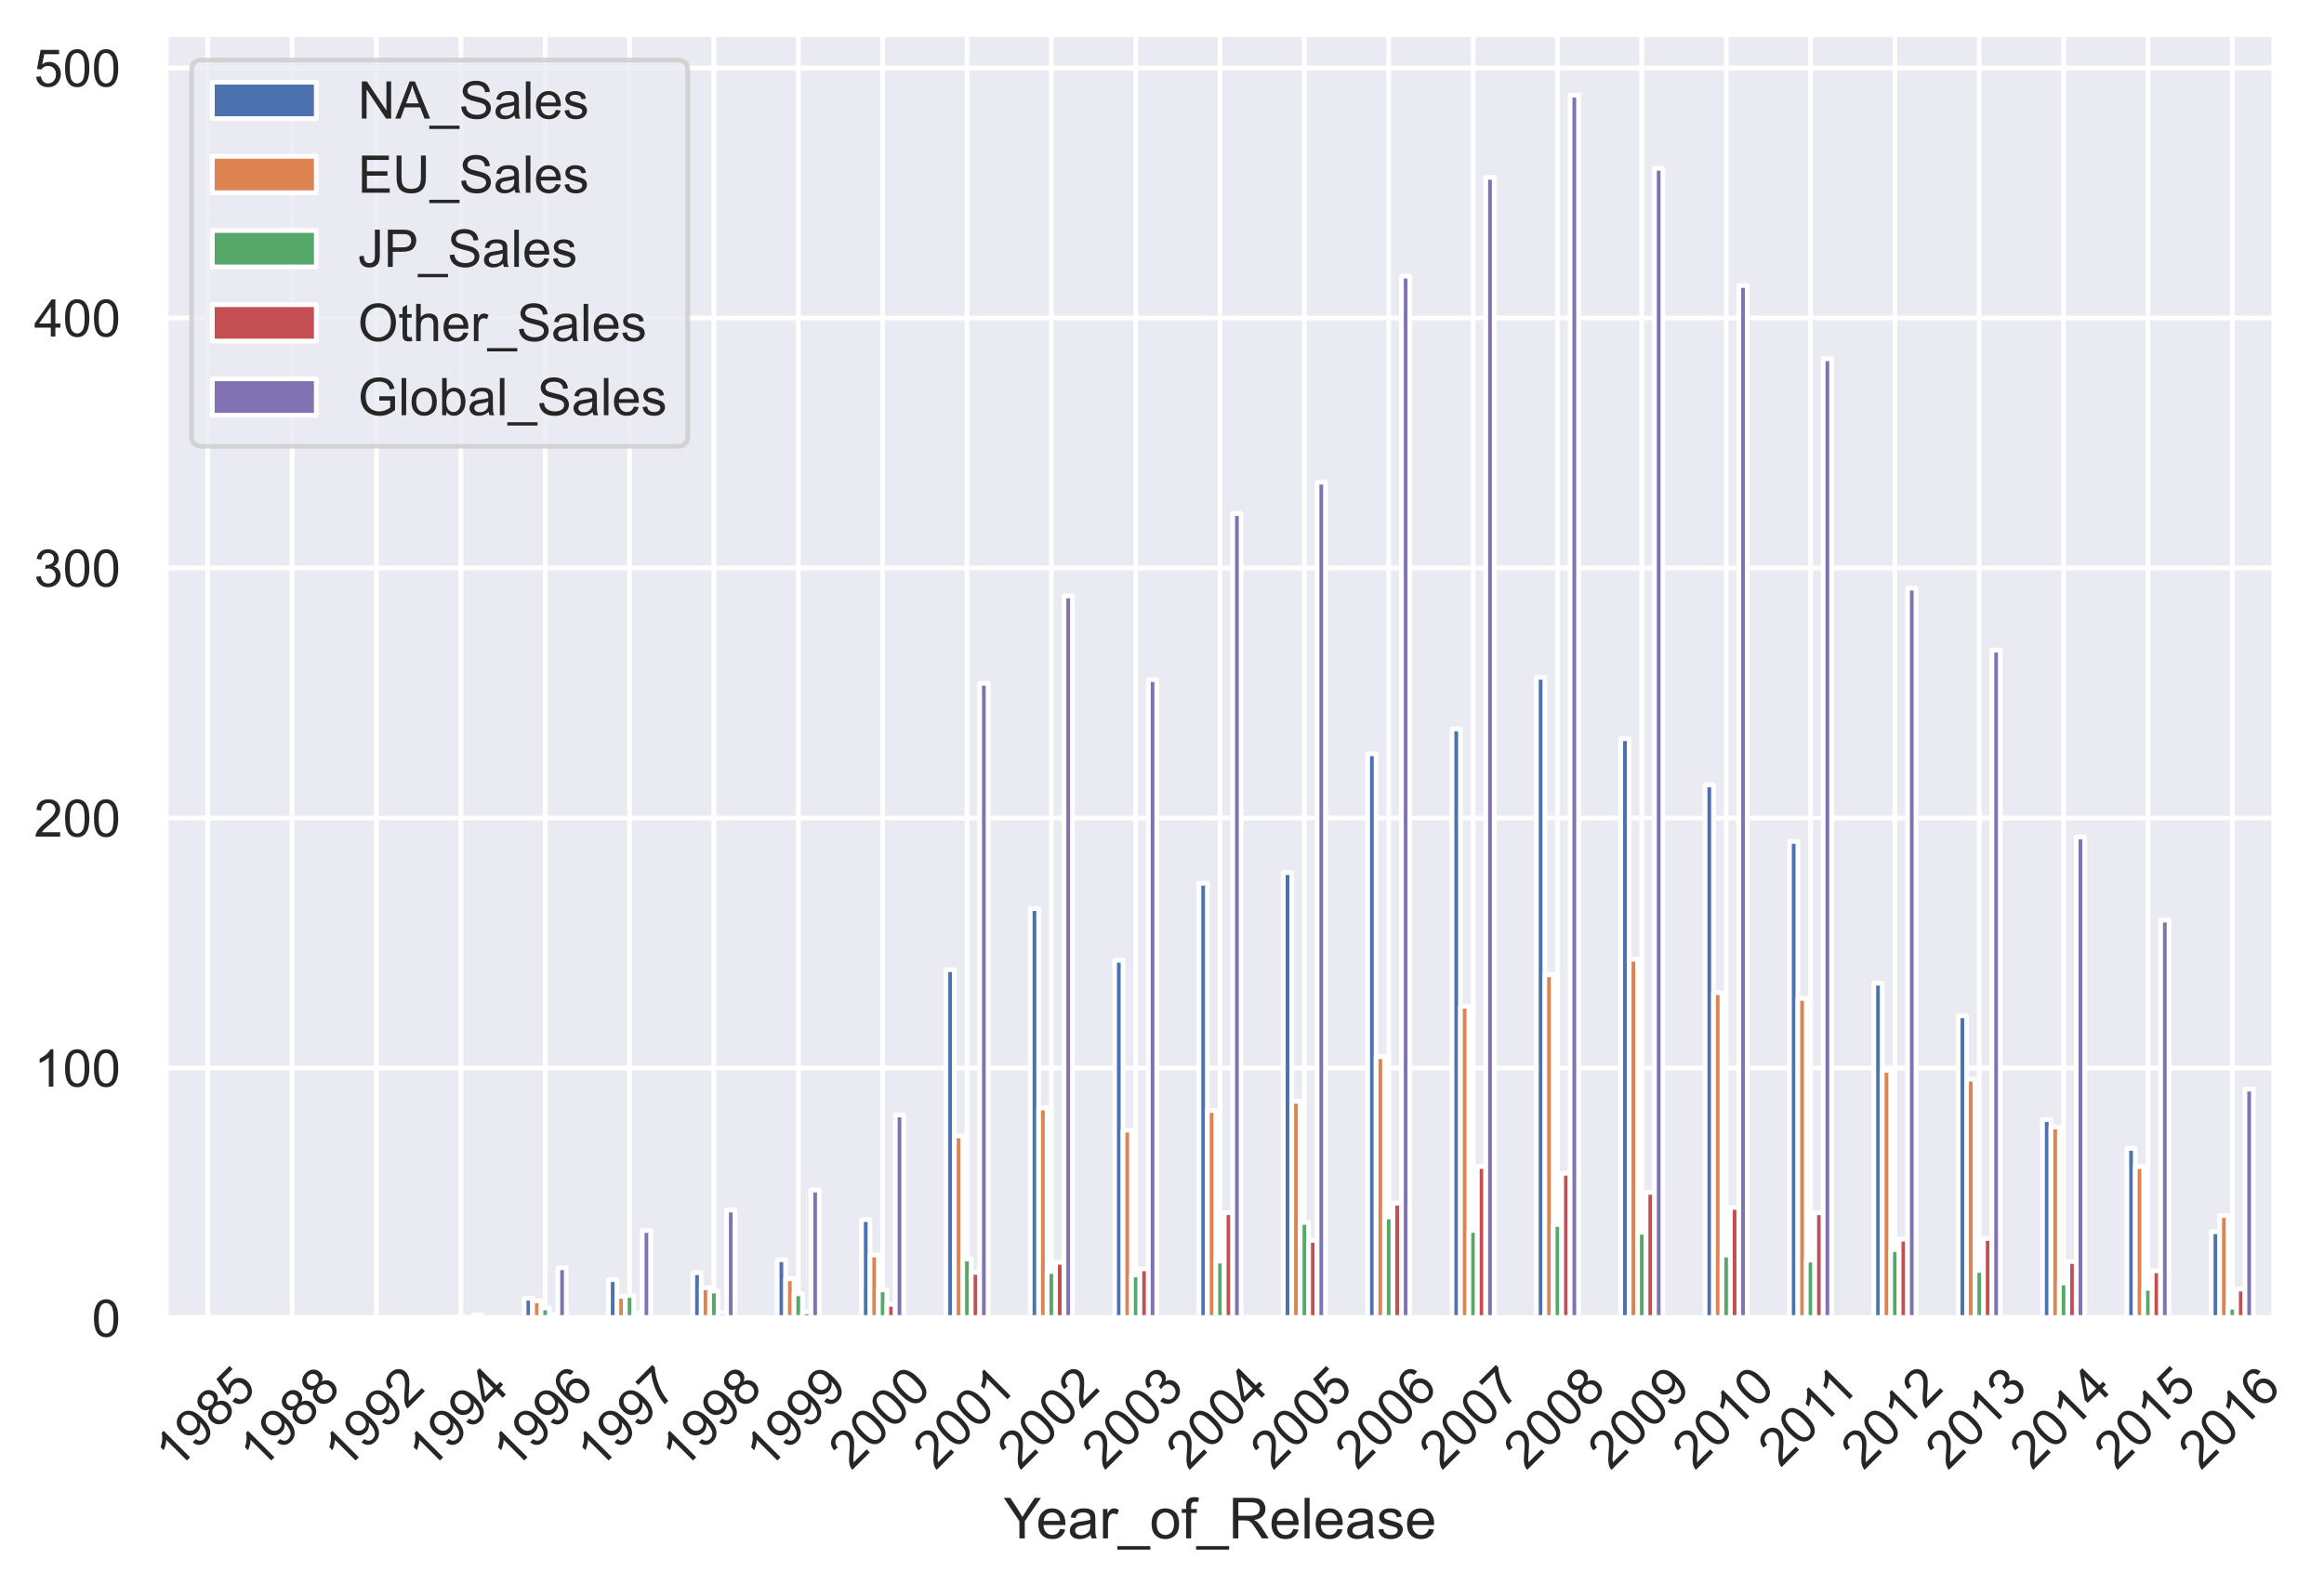 <?xml version="1.0" encoding="utf-8" standalone="no"?>
<!DOCTYPE svg PUBLIC "-//W3C//DTD SVG 1.1//EN"
  "http://www.w3.org/Graphics/SVG/1.1/DTD/svg11.dtd">
<!-- Created with matplotlib (https://matplotlib.org/) -->
<svg height="335.236pt" version="1.1" viewBox="0 0 491.931 335.236" width="491.931pt" xmlns="http://www.w3.org/2000/svg" xmlns:xlink="http://www.w3.org/1999/xlink">
 <defs>
  <style type="text/css">*{stroke-linecap:butt;stroke-linejoin:round;}</style>
 </defs>
 <g id="figure_1">
  <g id="patch_1">
   <path d="M 0 335.236 
L 491.931 335.236 
L 491.931 0 
L 0 0 
z
" style="fill:#ffffff;"/>
  </g>
  <g id="axes_1">
   <g id="patch_2">
    <path d="M 35.051 279 
L 481.451 279 
L 481.451 7.2 
L 35.051 7.2 
z
" style="fill:#eaeaf2;"/>
   </g>
   <g id="matplotlib.axis_1">
    <g id="xtick_1">
     <g id="line2d_1">
      <path clip-path="url(#pc3b8307dc0)" d="M 43.979 279 
L 43.979 7.2 
" style="fill:none;stroke:#ffffff;stroke-linecap:round;"/>
     </g>
     <g id="text_1">
      <!-- 1985 -->
      <g style="fill:#262626;" transform="translate(37.339 311.369)rotate(-45)scale(0.11 -0.11)">
       <defs>
        <path d="M 37.25 0 
L 28.469 0 
L 28.469 56 
Q 25.297 52.984 20.141 49.953 
Q 14.984 46.922 10.891 45.406 
L 10.891 53.906 
Q 18.266 57.375 23.781 62.297 
Q 29.297 67.234 31.594 71.875 
L 37.25 71.875 
z
" id="ArialMT-49"/>
        <path d="M 5.469 16.547 
L 13.922 17.328 
Q 14.984 11.375 18.016 8.688 
Q 21.047 6 25.781 6 
Q 29.828 6 32.875 7.859 
Q 35.938 9.719 37.891 12.812 
Q 39.844 15.922 41.156 21.188 
Q 42.484 26.469 42.484 31.938 
Q 42.484 32.516 42.438 33.688 
Q 39.797 29.5 35.234 26.875 
Q 30.672 24.266 25.344 24.266 
Q 16.453 24.266 10.297 30.703 
Q 4.156 37.156 4.156 47.703 
Q 4.156 58.594 10.578 65.234 
Q 17 71.875 26.656 71.875 
Q 33.641 71.875 39.422 68.109 
Q 45.219 64.359 48.219 57.391 
Q 51.219 50.438 51.219 37.25 
Q 51.219 23.531 48.234 15.406 
Q 45.266 7.281 39.375 3.031 
Q 33.5 -1.219 25.594 -1.219 
Q 17.188 -1.219 11.859 3.438 
Q 6.547 8.109 5.469 16.547 
z
M 41.453 48.141 
Q 41.453 55.719 37.422 60.156 
Q 33.406 64.594 27.734 64.594 
Q 21.875 64.594 17.531 59.812 
Q 13.188 55.031 13.188 47.406 
Q 13.188 40.578 17.312 36.297 
Q 21.438 32.031 27.484 32.031 
Q 33.594 32.031 37.516 36.297 
Q 41.453 40.578 41.453 48.141 
z
" id="ArialMT-57"/>
        <path d="M 17.672 38.812 
Q 12.203 40.828 9.562 44.531 
Q 6.938 48.25 6.938 53.422 
Q 6.938 61.234 12.547 66.547 
Q 18.172 71.875 27.484 71.875 
Q 36.859 71.875 42.578 66.422 
Q 48.297 60.984 48.297 53.172 
Q 48.297 48.188 45.672 44.5 
Q 43.062 40.828 37.75 38.812 
Q 44.344 36.672 47.781 31.875 
Q 51.219 27.094 51.219 20.453 
Q 51.219 11.281 44.719 5.031 
Q 38.234 -1.219 27.641 -1.219 
Q 17.047 -1.219 10.547 5.047 
Q 4.047 11.328 4.047 20.703 
Q 4.047 27.688 7.594 32.391 
Q 11.141 37.109 17.672 38.812 
z
M 15.922 53.719 
Q 15.922 48.641 19.188 45.406 
Q 22.469 42.188 27.688 42.188 
Q 32.766 42.188 36.016 45.375 
Q 39.266 48.578 39.266 53.219 
Q 39.266 58.062 35.906 61.359 
Q 32.562 64.656 27.594 64.656 
Q 22.562 64.656 19.234 61.422 
Q 15.922 58.203 15.922 53.719 
z
M 13.094 20.656 
Q 13.094 16.891 14.875 13.375 
Q 16.656 9.859 20.172 7.922 
Q 23.688 6 27.734 6 
Q 34.031 6 38.125 10.047 
Q 42.234 14.109 42.234 20.359 
Q 42.234 26.703 38.016 30.859 
Q 33.797 35.016 27.438 35.016 
Q 21.234 35.016 17.156 30.906 
Q 13.094 26.812 13.094 20.656 
z
" id="ArialMT-56"/>
        <path d="M 4.156 18.75 
L 13.375 19.531 
Q 14.406 12.797 18.141 9.391 
Q 21.875 6 27.156 6 
Q 33.5 6 37.891 10.781 
Q 42.281 15.578 42.281 23.484 
Q 42.281 31 38.062 35.344 
Q 33.844 39.703 27 39.703 
Q 22.75 39.703 19.328 37.766 
Q 15.922 35.844 13.969 32.766 
L 5.719 33.844 
L 12.641 70.609 
L 48.25 70.609 
L 48.25 62.203 
L 19.672 62.203 
L 15.828 42.969 
Q 22.266 47.469 29.344 47.469 
Q 38.719 47.469 45.156 40.969 
Q 51.609 34.469 51.609 24.266 
Q 51.609 14.547 45.953 7.469 
Q 39.062 -1.219 27.156 -1.219 
Q 17.391 -1.219 11.203 4.25 
Q 5.031 9.719 4.156 18.75 
z
" id="ArialMT-53"/>
       </defs>
       <use xlink:href="#ArialMT-49"/>
       <use x="55.615" xlink:href="#ArialMT-57"/>
       <use x="111.23" xlink:href="#ArialMT-56"/>
       <use x="166.846" xlink:href="#ArialMT-53"/>
      </g>
     </g>
    </g>
    <g id="xtick_2">
     <g id="line2d_2">
      <path clip-path="url(#pc3b8307dc0)" d="M 61.835 279 
L 61.835 7.2 
" style="fill:none;stroke:#ffffff;stroke-linecap:round;"/>
     </g>
     <g id="text_2">
      <!-- 1988 -->
      <g style="fill:#262626;" transform="translate(55.195 311.369)rotate(-45)scale(0.11 -0.11)">
       <use xlink:href="#ArialMT-49"/>
       <use x="55.615" xlink:href="#ArialMT-57"/>
       <use x="111.23" xlink:href="#ArialMT-56"/>
       <use x="166.846" xlink:href="#ArialMT-56"/>
      </g>
     </g>
    </g>
    <g id="xtick_3">
     <g id="line2d_3">
      <path clip-path="url(#pc3b8307dc0)" d="M 79.691 279 
L 79.691 7.2 
" style="fill:none;stroke:#ffffff;stroke-linecap:round;"/>
     </g>
     <g id="text_3">
      <!-- 1992 -->
      <g style="fill:#262626;" transform="translate(73.051 311.369)rotate(-45)scale(0.11 -0.11)">
       <defs>
        <path d="M 50.344 8.453 
L 50.344 0 
L 3.031 0 
Q 2.938 3.172 4.047 6.109 
Q 5.859 10.938 9.828 15.625 
Q 13.812 20.312 21.344 26.469 
Q 33.016 36.031 37.109 41.625 
Q 41.219 47.219 41.219 52.203 
Q 41.219 57.422 37.469 61 
Q 33.734 64.594 27.734 64.594 
Q 21.391 64.594 17.578 60.781 
Q 13.766 56.984 13.719 50.25 
L 4.688 51.172 
Q 5.609 61.281 11.656 66.578 
Q 17.719 71.875 27.938 71.875 
Q 38.234 71.875 44.234 66.156 
Q 50.25 60.453 50.25 52 
Q 50.25 47.703 48.484 43.547 
Q 46.734 39.406 42.656 34.812 
Q 38.578 30.219 29.109 22.219 
Q 21.188 15.578 18.938 13.203 
Q 16.703 10.844 15.234 8.453 
z
" id="ArialMT-50"/>
       </defs>
       <use xlink:href="#ArialMT-49"/>
       <use x="55.615" xlink:href="#ArialMT-57"/>
       <use x="111.23" xlink:href="#ArialMT-57"/>
       <use x="166.846" xlink:href="#ArialMT-50"/>
      </g>
     </g>
    </g>
    <g id="xtick_4">
     <g id="line2d_4">
      <path clip-path="url(#pc3b8307dc0)" d="M 97.547 279 
L 97.547 7.2 
" style="fill:none;stroke:#ffffff;stroke-linecap:round;"/>
     </g>
     <g id="text_4">
      <!-- 1994 -->
      <g style="fill:#262626;" transform="translate(90.907 311.369)rotate(-45)scale(0.11 -0.11)">
       <defs>
        <path d="M 32.328 0 
L 32.328 17.141 
L 1.266 17.141 
L 1.266 25.203 
L 33.938 71.578 
L 41.109 71.578 
L 41.109 25.203 
L 50.781 25.203 
L 50.781 17.141 
L 41.109 17.141 
L 41.109 0 
z
M 32.328 25.203 
L 32.328 57.469 
L 9.906 25.203 
z
" id="ArialMT-52"/>
       </defs>
       <use xlink:href="#ArialMT-49"/>
       <use x="55.615" xlink:href="#ArialMT-57"/>
       <use x="111.23" xlink:href="#ArialMT-57"/>
       <use x="166.846" xlink:href="#ArialMT-52"/>
      </g>
     </g>
    </g>
    <g id="xtick_5">
     <g id="line2d_5">
      <path clip-path="url(#pc3b8307dc0)" d="M 115.403 279 
L 115.403 7.2 
" style="fill:none;stroke:#ffffff;stroke-linecap:round;"/>
     </g>
     <g id="text_5">
      <!-- 1996 -->
      <g style="fill:#262626;" transform="translate(108.763 311.369)rotate(-45)scale(0.11 -0.11)">
       <defs>
        <path d="M 49.75 54.047 
L 41.016 53.375 
Q 39.844 58.547 37.703 60.891 
Q 34.125 64.656 28.906 64.656 
Q 24.703 64.656 21.531 62.312 
Q 17.391 59.281 14.984 53.469 
Q 12.594 47.656 12.5 36.922 
Q 15.672 41.75 20.266 44.094 
Q 24.859 46.438 29.891 46.438 
Q 38.672 46.438 44.844 39.969 
Q 51.031 33.5 51.031 23.25 
Q 51.031 16.5 48.125 10.719 
Q 45.219 4.938 40.141 1.859 
Q 35.062 -1.219 28.609 -1.219 
Q 17.625 -1.219 10.688 6.859 
Q 3.766 14.938 3.766 33.5 
Q 3.766 54.25 11.422 63.672 
Q 18.109 71.875 29.438 71.875 
Q 37.891 71.875 43.281 67.141 
Q 48.688 62.406 49.75 54.047 
z
M 13.875 23.188 
Q 13.875 18.656 15.797 14.5 
Q 17.719 10.359 21.188 8.172 
Q 24.656 6 28.469 6 
Q 34.031 6 38.031 10.484 
Q 42.047 14.984 42.047 22.703 
Q 42.047 30.125 38.078 34.391 
Q 34.125 38.672 28.125 38.672 
Q 22.172 38.672 18.016 34.391 
Q 13.875 30.125 13.875 23.188 
z
" id="ArialMT-54"/>
       </defs>
       <use xlink:href="#ArialMT-49"/>
       <use x="55.615" xlink:href="#ArialMT-57"/>
       <use x="111.23" xlink:href="#ArialMT-57"/>
       <use x="166.846" xlink:href="#ArialMT-54"/>
      </g>
     </g>
    </g>
    <g id="xtick_6">
     <g id="line2d_6">
      <path clip-path="url(#pc3b8307dc0)" d="M 133.259 279 
L 133.259 7.2 
" style="fill:none;stroke:#ffffff;stroke-linecap:round;"/>
     </g>
     <g id="text_6">
      <!-- 1997 -->
      <g style="fill:#262626;" transform="translate(126.619 311.369)rotate(-45)scale(0.11 -0.11)">
       <defs>
        <path d="M 4.734 62.203 
L 4.734 70.656 
L 51.078 70.656 
L 51.078 63.812 
Q 44.234 56.547 37.516 44.484 
Q 30.812 32.422 27.156 19.672 
Q 24.516 10.688 23.781 0 
L 14.75 0 
Q 14.891 8.453 18.062 20.406 
Q 21.234 32.375 27.172 43.484 
Q 33.109 54.594 39.797 62.203 
z
" id="ArialMT-55"/>
       </defs>
       <use xlink:href="#ArialMT-49"/>
       <use x="55.615" xlink:href="#ArialMT-57"/>
       <use x="111.23" xlink:href="#ArialMT-57"/>
       <use x="166.846" xlink:href="#ArialMT-55"/>
      </g>
     </g>
    </g>
    <g id="xtick_7">
     <g id="line2d_7">
      <path clip-path="url(#pc3b8307dc0)" d="M 151.115 279 
L 151.115 7.2 
" style="fill:none;stroke:#ffffff;stroke-linecap:round;"/>
     </g>
     <g id="text_7">
      <!-- 1998 -->
      <g style="fill:#262626;" transform="translate(144.475 311.369)rotate(-45)scale(0.11 -0.11)">
       <use xlink:href="#ArialMT-49"/>
       <use x="55.615" xlink:href="#ArialMT-57"/>
       <use x="111.23" xlink:href="#ArialMT-57"/>
       <use x="166.846" xlink:href="#ArialMT-56"/>
      </g>
     </g>
    </g>
    <g id="xtick_8">
     <g id="line2d_8">
      <path clip-path="url(#pc3b8307dc0)" d="M 168.971 279 
L 168.971 7.2 
" style="fill:none;stroke:#ffffff;stroke-linecap:round;"/>
     </g>
     <g id="text_8">
      <!-- 1999 -->
      <g style="fill:#262626;" transform="translate(162.331 311.369)rotate(-45)scale(0.11 -0.11)">
       <use xlink:href="#ArialMT-49"/>
       <use x="55.615" xlink:href="#ArialMT-57"/>
       <use x="111.23" xlink:href="#ArialMT-57"/>
       <use x="166.846" xlink:href="#ArialMT-57"/>
      </g>
     </g>
    </g>
    <g id="xtick_9">
     <g id="line2d_9">
      <path clip-path="url(#pc3b8307dc0)" d="M 186.827 279 
L 186.827 7.2 
" style="fill:none;stroke:#ffffff;stroke-linecap:round;"/>
     </g>
     <g id="text_9">
      <!-- 2000 -->
      <g style="fill:#262626;" transform="translate(180.187 311.369)rotate(-45)scale(0.11 -0.11)">
       <defs>
        <path d="M 4.156 35.297 
Q 4.156 48 6.766 55.734 
Q 9.375 63.484 14.516 67.672 
Q 19.672 71.875 27.484 71.875 
Q 33.25 71.875 37.594 69.547 
Q 41.938 67.234 44.766 62.859 
Q 47.609 58.5 49.219 52.219 
Q 50.828 45.953 50.828 35.297 
Q 50.828 22.703 48.234 14.969 
Q 45.656 7.234 40.5 3 
Q 35.359 -1.219 27.484 -1.219 
Q 17.141 -1.219 11.234 6.203 
Q 4.156 15.141 4.156 35.297 
z
M 13.188 35.297 
Q 13.188 17.672 17.312 11.828 
Q 21.438 6 27.484 6 
Q 33.547 6 37.672 11.859 
Q 41.797 17.719 41.797 35.297 
Q 41.797 52.984 37.672 58.781 
Q 33.547 64.594 27.391 64.594 
Q 21.344 64.594 17.719 59.469 
Q 13.188 52.938 13.188 35.297 
z
" id="ArialMT-48"/>
       </defs>
       <use xlink:href="#ArialMT-50"/>
       <use x="55.615" xlink:href="#ArialMT-48"/>
       <use x="111.23" xlink:href="#ArialMT-48"/>
       <use x="166.846" xlink:href="#ArialMT-48"/>
      </g>
     </g>
    </g>
    <g id="xtick_10">
     <g id="line2d_10">
      <path clip-path="url(#pc3b8307dc0)" d="M 204.683 279 
L 204.683 7.2 
" style="fill:none;stroke:#ffffff;stroke-linecap:round;"/>
     </g>
     <g id="text_10">
      <!-- 2001 -->
      <g style="fill:#262626;" transform="translate(198.043 311.369)rotate(-45)scale(0.11 -0.11)">
       <use xlink:href="#ArialMT-50"/>
       <use x="55.615" xlink:href="#ArialMT-48"/>
       <use x="111.23" xlink:href="#ArialMT-48"/>
       <use x="166.846" xlink:href="#ArialMT-49"/>
      </g>
     </g>
    </g>
    <g id="xtick_11">
     <g id="line2d_11">
      <path clip-path="url(#pc3b8307dc0)" d="M 222.539 279 
L 222.539 7.2 
" style="fill:none;stroke:#ffffff;stroke-linecap:round;"/>
     </g>
     <g id="text_11">
      <!-- 2002 -->
      <g style="fill:#262626;" transform="translate(215.899 311.369)rotate(-45)scale(0.11 -0.11)">
       <use xlink:href="#ArialMT-50"/>
       <use x="55.615" xlink:href="#ArialMT-48"/>
       <use x="111.23" xlink:href="#ArialMT-48"/>
       <use x="166.846" xlink:href="#ArialMT-50"/>
      </g>
     </g>
    </g>
    <g id="xtick_12">
     <g id="line2d_12">
      <path clip-path="url(#pc3b8307dc0)" d="M 240.395 279 
L 240.395 7.2 
" style="fill:none;stroke:#ffffff;stroke-linecap:round;"/>
     </g>
     <g id="text_12">
      <!-- 2003 -->
      <g style="fill:#262626;" transform="translate(233.755 311.369)rotate(-45)scale(0.11 -0.11)">
       <defs>
        <path d="M 4.203 18.891 
L 12.984 20.062 
Q 14.5 12.594 18.141 9.297 
Q 21.781 6 27 6 
Q 33.203 6 37.469 10.297 
Q 41.75 14.594 41.75 20.953 
Q 41.75 27 37.797 30.922 
Q 33.844 34.859 27.734 34.859 
Q 25.25 34.859 21.531 33.891 
L 22.516 41.609 
Q 23.391 41.5 23.922 41.5 
Q 29.547 41.5 34.031 44.422 
Q 38.531 47.359 38.531 53.469 
Q 38.531 58.297 35.25 61.469 
Q 31.984 64.656 26.812 64.656 
Q 21.688 64.656 18.266 61.422 
Q 14.844 58.203 13.875 51.766 
L 5.078 53.328 
Q 6.688 62.156 12.391 67.016 
Q 18.109 71.875 26.609 71.875 
Q 32.469 71.875 37.391 69.359 
Q 42.328 66.844 44.938 62.5 
Q 47.562 58.156 47.562 53.266 
Q 47.562 48.641 45.062 44.828 
Q 42.578 41.016 37.703 38.766 
Q 44.047 37.312 47.562 32.688 
Q 51.078 28.078 51.078 21.141 
Q 51.078 11.766 44.234 5.25 
Q 37.406 -1.266 26.953 -1.266 
Q 17.531 -1.266 11.297 4.344 
Q 5.078 9.969 4.203 18.891 
z
" id="ArialMT-51"/>
       </defs>
       <use xlink:href="#ArialMT-50"/>
       <use x="55.615" xlink:href="#ArialMT-48"/>
       <use x="111.23" xlink:href="#ArialMT-48"/>
       <use x="166.846" xlink:href="#ArialMT-51"/>
      </g>
     </g>
    </g>
    <g id="xtick_13">
     <g id="line2d_13">
      <path clip-path="url(#pc3b8307dc0)" d="M 258.251 279 
L 258.251 7.2 
" style="fill:none;stroke:#ffffff;stroke-linecap:round;"/>
     </g>
     <g id="text_13">
      <!-- 2004 -->
      <g style="fill:#262626;" transform="translate(251.611 311.369)rotate(-45)scale(0.11 -0.11)">
       <use xlink:href="#ArialMT-50"/>
       <use x="55.615" xlink:href="#ArialMT-48"/>
       <use x="111.23" xlink:href="#ArialMT-48"/>
       <use x="166.846" xlink:href="#ArialMT-52"/>
      </g>
     </g>
    </g>
    <g id="xtick_14">
     <g id="line2d_14">
      <path clip-path="url(#pc3b8307dc0)" d="M 276.107 279 
L 276.107 7.2 
" style="fill:none;stroke:#ffffff;stroke-linecap:round;"/>
     </g>
     <g id="text_14">
      <!-- 2005 -->
      <g style="fill:#262626;" transform="translate(269.467 311.369)rotate(-45)scale(0.11 -0.11)">
       <use xlink:href="#ArialMT-50"/>
       <use x="55.615" xlink:href="#ArialMT-48"/>
       <use x="111.23" xlink:href="#ArialMT-48"/>
       <use x="166.846" xlink:href="#ArialMT-53"/>
      </g>
     </g>
    </g>
    <g id="xtick_15">
     <g id="line2d_15">
      <path clip-path="url(#pc3b8307dc0)" d="M 293.963 279 
L 293.963 7.2 
" style="fill:none;stroke:#ffffff;stroke-linecap:round;"/>
     </g>
     <g id="text_15">
      <!-- 2006 -->
      <g style="fill:#262626;" transform="translate(287.323 311.369)rotate(-45)scale(0.11 -0.11)">
       <use xlink:href="#ArialMT-50"/>
       <use x="55.615" xlink:href="#ArialMT-48"/>
       <use x="111.23" xlink:href="#ArialMT-48"/>
       <use x="166.846" xlink:href="#ArialMT-54"/>
      </g>
     </g>
    </g>
    <g id="xtick_16">
     <g id="line2d_16">
      <path clip-path="url(#pc3b8307dc0)" d="M 311.819 279 
L 311.819 7.2 
" style="fill:none;stroke:#ffffff;stroke-linecap:round;"/>
     </g>
     <g id="text_16">
      <!-- 2007 -->
      <g style="fill:#262626;" transform="translate(305.179 311.369)rotate(-45)scale(0.11 -0.11)">
       <use xlink:href="#ArialMT-50"/>
       <use x="55.615" xlink:href="#ArialMT-48"/>
       <use x="111.23" xlink:href="#ArialMT-48"/>
       <use x="166.846" xlink:href="#ArialMT-55"/>
      </g>
     </g>
    </g>
    <g id="xtick_17">
     <g id="line2d_17">
      <path clip-path="url(#pc3b8307dc0)" d="M 329.675 279 
L 329.675 7.2 
" style="fill:none;stroke:#ffffff;stroke-linecap:round;"/>
     </g>
     <g id="text_17">
      <!-- 2008 -->
      <g style="fill:#262626;" transform="translate(323.035 311.369)rotate(-45)scale(0.11 -0.11)">
       <use xlink:href="#ArialMT-50"/>
       <use x="55.615" xlink:href="#ArialMT-48"/>
       <use x="111.23" xlink:href="#ArialMT-48"/>
       <use x="166.846" xlink:href="#ArialMT-56"/>
      </g>
     </g>
    </g>
    <g id="xtick_18">
     <g id="line2d_18">
      <path clip-path="url(#pc3b8307dc0)" d="M 347.531 279 
L 347.531 7.2 
" style="fill:none;stroke:#ffffff;stroke-linecap:round;"/>
     </g>
     <g id="text_18">
      <!-- 2009 -->
      <g style="fill:#262626;" transform="translate(340.891 311.369)rotate(-45)scale(0.11 -0.11)">
       <use xlink:href="#ArialMT-50"/>
       <use x="55.615" xlink:href="#ArialMT-48"/>
       <use x="111.23" xlink:href="#ArialMT-48"/>
       <use x="166.846" xlink:href="#ArialMT-57"/>
      </g>
     </g>
    </g>
    <g id="xtick_19">
     <g id="line2d_19">
      <path clip-path="url(#pc3b8307dc0)" d="M 365.387 279 
L 365.387 7.2 
" style="fill:none;stroke:#ffffff;stroke-linecap:round;"/>
     </g>
     <g id="text_19">
      <!-- 2010 -->
      <g style="fill:#262626;" transform="translate(358.747 311.369)rotate(-45)scale(0.11 -0.11)">
       <use xlink:href="#ArialMT-50"/>
       <use x="55.615" xlink:href="#ArialMT-48"/>
       <use x="111.23" xlink:href="#ArialMT-49"/>
       <use x="166.846" xlink:href="#ArialMT-48"/>
      </g>
     </g>
    </g>
    <g id="xtick_20">
     <g id="line2d_20">
      <path clip-path="url(#pc3b8307dc0)" d="M 383.243 279 
L 383.243 7.2 
" style="fill:none;stroke:#ffffff;stroke-linecap:round;"/>
     </g>
     <g id="text_20">
      <!-- 2011 -->
      <g style="fill:#262626;" transform="translate(376.89 310.795)rotate(-45)scale(0.11 -0.11)">
       <use xlink:href="#ArialMT-50"/>
       <use x="55.615" xlink:href="#ArialMT-48"/>
       <use x="111.23" xlink:href="#ArialMT-49"/>
       <use x="159.471" xlink:href="#ArialMT-49"/>
      </g>
     </g>
    </g>
    <g id="xtick_21">
     <g id="line2d_21">
      <path clip-path="url(#pc3b8307dc0)" d="M 401.099 279 
L 401.099 7.2 
" style="fill:none;stroke:#ffffff;stroke-linecap:round;"/>
     </g>
     <g id="text_21">
      <!-- 2012 -->
      <g style="fill:#262626;" transform="translate(394.459 311.369)rotate(-45)scale(0.11 -0.11)">
       <use xlink:href="#ArialMT-50"/>
       <use x="55.615" xlink:href="#ArialMT-48"/>
       <use x="111.23" xlink:href="#ArialMT-49"/>
       <use x="166.846" xlink:href="#ArialMT-50"/>
      </g>
     </g>
    </g>
    <g id="xtick_22">
     <g id="line2d_22">
      <path clip-path="url(#pc3b8307dc0)" d="M 418.955 279 
L 418.955 7.2 
" style="fill:none;stroke:#ffffff;stroke-linecap:round;"/>
     </g>
     <g id="text_22">
      <!-- 2013 -->
      <g style="fill:#262626;" transform="translate(412.315 311.369)rotate(-45)scale(0.11 -0.11)">
       <use xlink:href="#ArialMT-50"/>
       <use x="55.615" xlink:href="#ArialMT-48"/>
       <use x="111.23" xlink:href="#ArialMT-49"/>
       <use x="166.846" xlink:href="#ArialMT-51"/>
      </g>
     </g>
    </g>
    <g id="xtick_23">
     <g id="line2d_23">
      <path clip-path="url(#pc3b8307dc0)" d="M 436.811 279 
L 436.811 7.2 
" style="fill:none;stroke:#ffffff;stroke-linecap:round;"/>
     </g>
     <g id="text_23">
      <!-- 2014 -->
      <g style="fill:#262626;" transform="translate(430.171 311.369)rotate(-45)scale(0.11 -0.11)">
       <use xlink:href="#ArialMT-50"/>
       <use x="55.615" xlink:href="#ArialMT-48"/>
       <use x="111.23" xlink:href="#ArialMT-49"/>
       <use x="166.846" xlink:href="#ArialMT-52"/>
      </g>
     </g>
    </g>
    <g id="xtick_24">
     <g id="line2d_24">
      <path clip-path="url(#pc3b8307dc0)" d="M 454.667 279 
L 454.667 7.2 
" style="fill:none;stroke:#ffffff;stroke-linecap:round;"/>
     </g>
     <g id="text_24">
      <!-- 2015 -->
      <g style="fill:#262626;" transform="translate(448.027 311.369)rotate(-45)scale(0.11 -0.11)">
       <use xlink:href="#ArialMT-50"/>
       <use x="55.615" xlink:href="#ArialMT-48"/>
       <use x="111.23" xlink:href="#ArialMT-49"/>
       <use x="166.846" xlink:href="#ArialMT-53"/>
      </g>
     </g>
    </g>
    <g id="xtick_25">
     <g id="line2d_25">
      <path clip-path="url(#pc3b8307dc0)" d="M 472.523 279 
L 472.523 7.2 
" style="fill:none;stroke:#ffffff;stroke-linecap:round;"/>
     </g>
     <g id="text_25">
      <!-- 2016 -->
      <g style="fill:#262626;" transform="translate(465.883 311.369)rotate(-45)scale(0.11 -0.11)">
       <use xlink:href="#ArialMT-50"/>
       <use x="55.615" xlink:href="#ArialMT-48"/>
       <use x="111.23" xlink:href="#ArialMT-49"/>
       <use x="166.846" xlink:href="#ArialMT-54"/>
      </g>
     </g>
    </g>
    <g id="text_26">
     <!-- Year_of_Release -->
     <g style="fill:#262626;" transform="translate(212.436 325.651)scale(0.12 -0.12)">
      <defs>
       <path d="M 27.875 0 
L 27.875 30.328 
L 0.297 71.578 
L 11.812 71.578 
L 25.922 50 
Q 29.828 43.953 33.203 37.891 
Q 36.422 43.5 41.016 50.531 
L 54.891 71.578 
L 65.922 71.578 
L 37.359 30.328 
L 37.359 0 
z
" id="ArialMT-89"/>
       <path d="M 42.094 16.703 
L 51.172 15.578 
Q 49.031 7.625 43.219 3.219 
Q 37.406 -1.172 28.375 -1.172 
Q 17 -1.172 10.328 5.828 
Q 3.656 12.844 3.656 25.484 
Q 3.656 38.578 10.391 45.797 
Q 17.141 53.031 27.875 53.031 
Q 38.281 53.031 44.875 45.953 
Q 51.469 38.875 51.469 26.031 
Q 51.469 25.25 51.422 23.688 
L 12.75 23.688 
Q 13.234 15.141 17.578 10.594 
Q 21.922 6.062 28.422 6.062 
Q 33.25 6.062 36.672 8.594 
Q 40.094 11.141 42.094 16.703 
z
M 13.234 30.906 
L 42.188 30.906 
Q 41.609 37.453 38.875 40.719 
Q 34.672 45.797 27.984 45.797 
Q 21.922 45.797 17.797 41.75 
Q 13.672 37.703 13.234 30.906 
z
" id="ArialMT-101"/>
       <path d="M 40.438 6.391 
Q 35.547 2.25 31.031 0.531 
Q 26.516 -1.172 21.344 -1.172 
Q 12.797 -1.172 8.203 3 
Q 3.609 7.172 3.609 13.672 
Q 3.609 17.484 5.344 20.625 
Q 7.078 23.781 9.891 25.688 
Q 12.703 27.594 16.219 28.562 
Q 18.797 29.25 24.031 29.891 
Q 34.672 31.156 39.703 32.906 
Q 39.75 34.719 39.75 35.203 
Q 39.75 40.578 37.25 42.781 
Q 33.891 45.75 27.25 45.75 
Q 21.047 45.75 18.094 43.578 
Q 15.141 41.406 13.719 35.891 
L 5.125 37.062 
Q 6.297 42.578 8.984 45.969 
Q 11.672 49.359 16.75 51.188 
Q 21.828 53.031 28.516 53.031 
Q 35.156 53.031 39.297 51.469 
Q 43.453 49.906 45.406 47.531 
Q 47.359 45.172 48.141 41.547 
Q 48.578 39.312 48.578 33.453 
L 48.578 21.734 
Q 48.578 9.469 49.141 6.219 
Q 49.703 2.984 51.375 0 
L 42.188 0 
Q 40.828 2.734 40.438 6.391 
z
M 39.703 26.031 
Q 34.906 24.078 25.344 22.703 
Q 19.922 21.922 17.672 20.938 
Q 15.438 19.969 14.203 18.094 
Q 12.984 16.219 12.984 13.922 
Q 12.984 10.406 15.641 8.062 
Q 18.312 5.719 23.438 5.719 
Q 28.516 5.719 32.469 7.938 
Q 36.422 10.156 38.281 14.016 
Q 39.703 17 39.703 22.797 
z
" id="ArialMT-97"/>
       <path d="M 6.5 0 
L 6.5 51.859 
L 14.406 51.859 
L 14.406 44 
Q 17.438 49.516 20 51.266 
Q 22.562 53.031 25.641 53.031 
Q 30.078 53.031 34.672 50.203 
L 31.641 42.047 
Q 28.422 43.953 25.203 43.953 
Q 22.312 43.953 20.016 42.219 
Q 17.719 40.484 16.75 37.406 
Q 15.281 32.719 15.281 27.156 
L 15.281 0 
z
" id="ArialMT-114"/>
       <path d="M -1.516 -19.875 
L -1.516 -13.531 
L 56.734 -13.531 
L 56.734 -19.875 
z
" id="ArialMT-95"/>
       <path d="M 3.328 25.922 
Q 3.328 40.328 11.328 47.266 
Q 18.016 53.031 27.641 53.031 
Q 38.328 53.031 45.109 46.016 
Q 51.906 39.016 51.906 26.656 
Q 51.906 16.656 48.906 10.906 
Q 45.906 5.172 40.156 2 
Q 34.422 -1.172 27.641 -1.172 
Q 16.75 -1.172 10.031 5.812 
Q 3.328 12.797 3.328 25.922 
z
M 12.359 25.922 
Q 12.359 15.969 16.703 11.016 
Q 21.047 6.062 27.641 6.062 
Q 34.188 6.062 38.531 11.031 
Q 42.875 16.016 42.875 26.219 
Q 42.875 35.844 38.5 40.797 
Q 34.125 45.75 27.641 45.75 
Q 21.047 45.75 16.703 40.812 
Q 12.359 35.891 12.359 25.922 
z
" id="ArialMT-111"/>
       <path d="M 8.688 0 
L 8.688 45.016 
L 0.922 45.016 
L 0.922 51.859 
L 8.688 51.859 
L 8.688 57.375 
Q 8.688 62.594 9.625 65.141 
Q 10.891 68.562 14.078 70.672 
Q 17.281 72.797 23.047 72.797 
Q 26.766 72.797 31.25 71.922 
L 29.938 64.266 
Q 27.203 64.75 24.75 64.75 
Q 20.75 64.75 19.094 63.031 
Q 17.438 61.328 17.438 56.641 
L 17.438 51.859 
L 27.547 51.859 
L 27.547 45.016 
L 17.438 45.016 
L 17.438 0 
z
" id="ArialMT-102"/>
       <path d="M 7.859 0 
L 7.859 71.578 
L 39.594 71.578 
Q 49.172 71.578 54.141 69.641 
Q 59.125 67.719 62.109 62.828 
Q 65.094 57.953 65.094 52.047 
Q 65.094 44.438 60.156 39.203 
Q 55.219 33.984 44.922 32.562 
Q 48.688 30.766 50.641 29 
Q 54.781 25.203 58.5 19.484 
L 70.953 0 
L 59.031 0 
L 49.562 14.891 
Q 45.406 21.344 42.719 24.75 
Q 40.047 28.172 37.922 29.531 
Q 35.797 30.906 33.594 31.453 
Q 31.984 31.781 28.328 31.781 
L 17.328 31.781 
L 17.328 0 
z
M 17.328 39.984 
L 37.703 39.984 
Q 44.188 39.984 47.844 41.328 
Q 51.516 42.672 53.422 45.625 
Q 55.328 48.578 55.328 52.047 
Q 55.328 57.125 51.641 60.391 
Q 47.953 63.672 39.984 63.672 
L 17.328 63.672 
z
" id="ArialMT-82"/>
       <path d="M 6.391 0 
L 6.391 71.578 
L 15.188 71.578 
L 15.188 0 
z
" id="ArialMT-108"/>
       <path d="M 3.078 15.484 
L 11.766 16.844 
Q 12.5 11.625 15.844 8.844 
Q 19.188 6.062 25.203 6.062 
Q 31.25 6.062 34.172 8.516 
Q 37.109 10.984 37.109 14.312 
Q 37.109 17.281 34.516 19 
Q 32.719 20.172 25.531 21.969 
Q 15.875 24.422 12.141 26.203 
Q 8.406 27.984 6.469 31.125 
Q 4.547 34.281 4.547 38.094 
Q 4.547 41.547 6.125 44.5 
Q 7.719 47.469 10.453 49.422 
Q 12.5 50.922 16.031 51.969 
Q 19.578 53.031 23.641 53.031 
Q 29.734 53.031 34.344 51.266 
Q 38.969 49.516 41.156 46.5 
Q 43.359 43.5 44.188 38.484 
L 35.594 37.312 
Q 35.016 41.312 32.203 43.547 
Q 29.391 45.797 24.266 45.797 
Q 18.219 45.797 15.625 43.797 
Q 13.031 41.797 13.031 39.109 
Q 13.031 37.406 14.109 36.031 
Q 15.188 34.625 17.484 33.688 
Q 18.797 33.203 25.25 31.453 
Q 34.578 28.953 38.25 27.359 
Q 41.938 25.781 44.031 22.75 
Q 46.141 19.734 46.141 15.234 
Q 46.141 10.844 43.578 6.953 
Q 41.016 3.078 36.172 0.953 
Q 31.344 -1.172 25.25 -1.172 
Q 15.141 -1.172 9.844 3.031 
Q 4.547 7.234 3.078 15.484 
z
" id="ArialMT-115"/>
      </defs>
      <use xlink:href="#ArialMT-89"/>
      <use x="57.574" xlink:href="#ArialMT-101"/>
      <use x="113.189" xlink:href="#ArialMT-97"/>
      <use x="168.805" xlink:href="#ArialMT-114"/>
      <use x="202.105" xlink:href="#ArialMT-95"/>
      <use x="257.721" xlink:href="#ArialMT-111"/>
      <use x="313.336" xlink:href="#ArialMT-102"/>
      <use x="341.119" xlink:href="#ArialMT-95"/>
      <use x="396.734" xlink:href="#ArialMT-82"/>
      <use x="468.951" xlink:href="#ArialMT-101"/>
      <use x="524.566" xlink:href="#ArialMT-108"/>
      <use x="546.783" xlink:href="#ArialMT-101"/>
      <use x="602.398" xlink:href="#ArialMT-97"/>
      <use x="658.014" xlink:href="#ArialMT-115"/>
      <use x="708.014" xlink:href="#ArialMT-101"/>
     </g>
    </g>
   </g>
   <g id="matplotlib.axis_2">
    <g id="ytick_1">
     <g id="line2d_26">
      <path clip-path="url(#pc3b8307dc0)" d="M 35.051 279 
L 481.451 279 
" style="fill:none;stroke:#ffffff;stroke-linecap:round;"/>
     </g>
     <g id="text_27">
      <!-- 0 -->
      <g style="fill:#262626;" transform="translate(19.434 282.937)scale(0.11 -0.11)">
       <use xlink:href="#ArialMT-48"/>
      </g>
     </g>
    </g>
    <g id="ytick_2">
     <g id="line2d_27">
      <path clip-path="url(#pc3b8307dc0)" d="M 35.051 226.077 
L 481.451 226.077 
" style="fill:none;stroke:#ffffff;stroke-linecap:round;"/>
     </g>
     <g id="text_28">
      <!-- 100 -->
      <g style="fill:#262626;" transform="translate(7.2 230.014)scale(0.11 -0.11)">
       <use xlink:href="#ArialMT-49"/>
       <use x="55.615" xlink:href="#ArialMT-48"/>
       <use x="111.23" xlink:href="#ArialMT-48"/>
      </g>
     </g>
    </g>
    <g id="ytick_3">
     <g id="line2d_28">
      <path clip-path="url(#pc3b8307dc0)" d="M 35.051 173.154 
L 481.451 173.154 
" style="fill:none;stroke:#ffffff;stroke-linecap:round;"/>
     </g>
     <g id="text_29">
      <!-- 200 -->
      <g style="fill:#262626;" transform="translate(7.2 177.091)scale(0.11 -0.11)">
       <use xlink:href="#ArialMT-50"/>
       <use x="55.615" xlink:href="#ArialMT-48"/>
       <use x="111.23" xlink:href="#ArialMT-48"/>
      </g>
     </g>
    </g>
    <g id="ytick_4">
     <g id="line2d_29">
      <path clip-path="url(#pc3b8307dc0)" d="M 35.051 120.231 
L 481.451 120.231 
" style="fill:none;stroke:#ffffff;stroke-linecap:round;"/>
     </g>
     <g id="text_30">
      <!-- 300 -->
      <g style="fill:#262626;" transform="translate(7.2 124.168)scale(0.11 -0.11)">
       <use xlink:href="#ArialMT-51"/>
       <use x="55.615" xlink:href="#ArialMT-48"/>
       <use x="111.23" xlink:href="#ArialMT-48"/>
      </g>
     </g>
    </g>
    <g id="ytick_5">
     <g id="line2d_30">
      <path clip-path="url(#pc3b8307dc0)" d="M 35.051 67.308 
L 481.451 67.308 
" style="fill:none;stroke:#ffffff;stroke-linecap:round;"/>
     </g>
     <g id="text_31">
      <!-- 400 -->
      <g style="fill:#262626;" transform="translate(7.2 71.245)scale(0.11 -0.11)">
       <use xlink:href="#ArialMT-52"/>
       <use x="55.615" xlink:href="#ArialMT-48"/>
       <use x="111.23" xlink:href="#ArialMT-48"/>
      </g>
     </g>
    </g>
    <g id="ytick_6">
     <g id="line2d_31">
      <path clip-path="url(#pc3b8307dc0)" d="M 35.051 14.385 
L 481.451 14.385 
" style="fill:none;stroke:#ffffff;stroke-linecap:round;"/>
     </g>
     <g id="text_32">
      <!-- 500 -->
      <g style="fill:#262626;" transform="translate(7.2 18.322)scale(0.11 -0.11)">
       <use xlink:href="#ArialMT-53"/>
       <use x="55.615" xlink:href="#ArialMT-48"/>
       <use x="111.23" xlink:href="#ArialMT-48"/>
      </g>
     </g>
    </g>
   </g>
   <g id="patch_3">
    <path clip-path="url(#pc3b8307dc0)" d="M 39.515 279 
L 41.301 279 
L 41.301 279 
L 39.515 279 
z
" style="fill:#4c72b0;stroke:#ffffff;stroke-linejoin:miter;"/>
   </g>
   <g id="patch_4">
    <path clip-path="url(#pc3b8307dc0)" d="M 57.371 279 
L 59.157 279 
L 59.157 279 
L 57.371 279 
z
" style="fill:#4c72b0;stroke:#ffffff;stroke-linejoin:miter;"/>
   </g>
   <g id="patch_5">
    <path clip-path="url(#pc3b8307dc0)" d="M 75.227 279 
L 77.013 279 
L 77.013 278.989 
L 75.227 278.989 
z
" style="fill:#4c72b0;stroke:#ffffff;stroke-linejoin:miter;"/>
   </g>
   <g id="patch_6">
    <path clip-path="url(#pc3b8307dc0)" d="M 93.083 279 
L 94.869 279 
L 94.869 278.794 
L 93.083 278.794 
z
" style="fill:#4c72b0;stroke:#ffffff;stroke-linejoin:miter;"/>
   </g>
   <g id="patch_7">
    <path clip-path="url(#pc3b8307dc0)" d="M 110.939 279 
L 112.725 279 
L 112.725 274.814 
L 110.939 274.814 
z
" style="fill:#4c72b0;stroke:#ffffff;stroke-linejoin:miter;"/>
   </g>
   <g id="patch_8">
    <path clip-path="url(#pc3b8307dc0)" d="M 128.795 279 
L 130.581 279 
L 130.581 270.882 
L 128.795 270.882 
z
" style="fill:#4c72b0;stroke:#ffffff;stroke-linejoin:miter;"/>
   </g>
   <g id="patch_9">
    <path clip-path="url(#pc3b8307dc0)" d="M 146.651 279 
L 148.437 279 
L 148.437 269.405 
L 146.651 269.405 
z
" style="fill:#4c72b0;stroke:#ffffff;stroke-linejoin:miter;"/>
   </g>
   <g id="patch_10">
    <path clip-path="url(#pc3b8307dc0)" d="M 164.507 279 
L 166.293 279 
L 166.293 266.658 
L 164.507 266.658 
z
" style="fill:#4c72b0;stroke:#ffffff;stroke-linejoin:miter;"/>
   </g>
   <g id="patch_11">
    <path clip-path="url(#pc3b8307dc0)" d="M 182.363 279 
L 184.149 279 
L 184.149 258.18 
L 182.363 258.18 
z
" style="fill:#4c72b0;stroke:#ffffff;stroke-linejoin:miter;"/>
   </g>
   <g id="patch_12">
    <path clip-path="url(#pc3b8307dc0)" d="M 200.219 279 
L 202.005 279 
L 202.005 205.268 
L 200.219 205.268 
z
" style="fill:#4c72b0;stroke:#ffffff;stroke-linejoin:miter;"/>
   </g>
   <g id="patch_13">
    <path clip-path="url(#pc3b8307dc0)" d="M 218.075 279 
L 219.861 279 
L 219.861 192.333 
L 218.075 192.333 
z
" style="fill:#4c72b0;stroke:#ffffff;stroke-linejoin:miter;"/>
   </g>
   <g id="patch_14">
    <path clip-path="url(#pc3b8307dc0)" d="M 235.931 279 
L 237.717 279 
L 237.717 203.278 
L 235.931 203.278 
z
" style="fill:#4c72b0;stroke:#ffffff;stroke-linejoin:miter;"/>
   </g>
   <g id="patch_15">
    <path clip-path="url(#pc3b8307dc0)" d="M 253.787 279 
L 255.573 279 
L 255.573 186.977 
L 253.787 186.977 
z
" style="fill:#4c72b0;stroke:#ffffff;stroke-linejoin:miter;"/>
   </g>
   <g id="patch_16">
    <path clip-path="url(#pc3b8307dc0)" d="M 271.643 279 
L 273.429 279 
L 273.429 184.718 
L 271.643 184.718 
z
" style="fill:#4c72b0;stroke:#ffffff;stroke-linejoin:miter;"/>
   </g>
   <g id="patch_17">
    <path clip-path="url(#pc3b8307dc0)" d="M 289.499 279 
L 291.285 279 
L 291.285 159.558 
L 289.499 159.558 
z
" style="fill:#4c72b0;stroke:#ffffff;stroke-linejoin:miter;"/>
   </g>
   <g id="patch_18">
    <path clip-path="url(#pc3b8307dc0)" d="M 307.355 279 
L 309.141 279 
L 309.141 154.308 
L 307.355 154.308 
z
" style="fill:#4c72b0;stroke:#ffffff;stroke-linejoin:miter;"/>
   </g>
   <g id="patch_19">
    <path clip-path="url(#pc3b8307dc0)" d="M 325.211 279 
L 326.997 279 
L 326.997 143.385 
L 325.211 143.385 
z
" style="fill:#4c72b0;stroke:#ffffff;stroke-linejoin:miter;"/>
   </g>
   <g id="patch_20">
    <path clip-path="url(#pc3b8307dc0)" d="M 343.067 279 
L 344.853 279 
L 344.853 156.367 
L 343.067 156.367 
z
" style="fill:#4c72b0;stroke:#ffffff;stroke-linejoin:miter;"/>
   </g>
   <g id="patch_21">
    <path clip-path="url(#pc3b8307dc0)" d="M 360.923 279 
L 362.709 279 
L 362.709 166.147 
L 360.923 166.147 
z
" style="fill:#4c72b0;stroke:#ffffff;stroke-linejoin:miter;"/>
   </g>
   <g id="patch_22">
    <path clip-path="url(#pc3b8307dc0)" d="M 378.779 279 
L 380.565 279 
L 380.565 178.118 
L 378.779 178.118 
z
" style="fill:#4c72b0;stroke:#ffffff;stroke-linejoin:miter;"/>
   </g>
   <g id="patch_23">
    <path clip-path="url(#pc3b8307dc0)" d="M 396.635 279 
L 398.421 279 
L 398.421 208.115 
L 396.635 208.115 
z
" style="fill:#4c72b0;stroke:#ffffff;stroke-linejoin:miter;"/>
   </g>
   <g id="patch_24">
    <path clip-path="url(#pc3b8307dc0)" d="M 414.491 279 
L 416.277 279 
L 416.277 215.021 
L 414.491 215.021 
z
" style="fill:#4c72b0;stroke:#ffffff;stroke-linejoin:miter;"/>
   </g>
   <g id="patch_25">
    <path clip-path="url(#pc3b8307dc0)" d="M 432.347 279 
L 434.133 279 
L 434.133 236.99 
L 432.347 236.99 
z
" style="fill:#4c72b0;stroke:#ffffff;stroke-linejoin:miter;"/>
   </g>
   <g id="patch_26">
    <path clip-path="url(#pc3b8307dc0)" d="M 450.203 279 
L 451.989 279 
L 451.989 243.092 
L 450.203 243.092 
z
" style="fill:#4c72b0;stroke:#ffffff;stroke-linejoin:miter;"/>
   </g>
   <g id="patch_27">
    <path clip-path="url(#pc3b8307dc0)" d="M 468.059 279 
L 469.845 279 
L 469.845 260.731 
L 468.059 260.731 
z
" style="fill:#4c72b0;stroke:#ffffff;stroke-linejoin:miter;"/>
   </g>
   <g id="patch_28">
    <path clip-path="url(#pc3b8307dc0)" d="M 41.301 279 
L 43.086 279 
L 43.086 278.984 
L 41.301 278.984 
z
" style="fill:#dd8452;stroke:#ffffff;stroke-linejoin:miter;"/>
   </g>
   <g id="patch_29">
    <path clip-path="url(#pc3b8307dc0)" d="M 59.157 279 
L 60.942 279 
L 60.942 278.989 
L 59.157 278.989 
z
" style="fill:#dd8452;stroke:#ffffff;stroke-linejoin:miter;"/>
   </g>
   <g id="patch_30">
    <path clip-path="url(#pc3b8307dc0)" d="M 77.013 279 
L 78.798 279 
L 78.798 279 
L 77.013 279 
z
" style="fill:#dd8452;stroke:#ffffff;stroke-linejoin:miter;"/>
   </g>
   <g id="patch_31">
    <path clip-path="url(#pc3b8307dc0)" d="M 94.869 279 
L 96.654 279 
L 96.654 278.862 
L 94.869 278.862 
z
" style="fill:#dd8452;stroke:#ffffff;stroke-linejoin:miter;"/>
   </g>
   <g id="patch_32">
    <path clip-path="url(#pc3b8307dc0)" d="M 112.725 279 
L 114.51 279 
L 114.51 275.359 
L 112.725 275.359 
z
" style="fill:#dd8452;stroke:#ffffff;stroke-linejoin:miter;"/>
   </g>
   <g id="patch_33">
    <path clip-path="url(#pc3b8307dc0)" d="M 130.581 279 
L 132.366 279 
L 132.366 274.412 
L 130.581 274.412 
z
" style="fill:#dd8452;stroke:#ffffff;stroke-linejoin:miter;"/>
   </g>
   <g id="patch_34">
    <path clip-path="url(#pc3b8307dc0)" d="M 148.437 279 
L 150.222 279 
L 150.222 272.58 
L 148.437 272.58 
z
" style="fill:#dd8452;stroke:#ffffff;stroke-linejoin:miter;"/>
   </g>
   <g id="patch_35">
    <path clip-path="url(#pc3b8307dc0)" d="M 166.293 279 
L 168.078 279 
L 168.078 270.696 
L 166.293 270.696 
z
" style="fill:#dd8452;stroke:#ffffff;stroke-linejoin:miter;"/>
   </g>
   <g id="patch_36">
    <path clip-path="url(#pc3b8307dc0)" d="M 184.149 279 
L 185.934 279 
L 185.934 265.663 
L 184.149 265.663 
z
" style="fill:#dd8452;stroke:#ffffff;stroke-linejoin:miter;"/>
   </g>
   <g id="patch_37">
    <path clip-path="url(#pc3b8307dc0)" d="M 202.005 279 
L 203.79 279 
L 203.79 240.446 
L 202.005 240.446 
z
" style="fill:#dd8452;stroke:#ffffff;stroke-linejoin:miter;"/>
   </g>
   <g id="patch_38">
    <path clip-path="url(#pc3b8307dc0)" d="M 219.861 279 
L 221.646 279 
L 221.646 234.529 
L 219.861 234.529 
z
" style="fill:#dd8452;stroke:#ffffff;stroke-linejoin:miter;"/>
   </g>
   <g id="patch_39">
    <path clip-path="url(#pc3b8307dc0)" d="M 237.717 279 
L 239.502 279 
L 239.502 239.223 
L 237.717 239.223 
z
" style="fill:#dd8452;stroke:#ffffff;stroke-linejoin:miter;"/>
   </g>
   <g id="patch_40">
    <path clip-path="url(#pc3b8307dc0)" d="M 255.573 279 
L 257.358 279 
L 257.358 235.069 
L 255.573 235.069 
z
" style="fill:#dd8452;stroke:#ffffff;stroke-linejoin:miter;"/>
   </g>
   <g id="patch_41">
    <path clip-path="url(#pc3b8307dc0)" d="M 273.429 279 
L 275.214 279 
L 275.214 233.116 
L 273.429 233.116 
z
" style="fill:#dd8452;stroke:#ffffff;stroke-linejoin:miter;"/>
   </g>
   <g id="patch_42">
    <path clip-path="url(#pc3b8307dc0)" d="M 291.285 279 
L 293.07 279 
L 293.07 223.68 
L 291.285 223.68 
z
" style="fill:#dd8452;stroke:#ffffff;stroke-linejoin:miter;"/>
   </g>
   <g id="patch_43">
    <path clip-path="url(#pc3b8307dc0)" d="M 309.141 279 
L 310.926 279 
L 310.926 213 
L 309.141 213 
z
" style="fill:#dd8452;stroke:#ffffff;stroke-linejoin:miter;"/>
   </g>
   <g id="patch_44">
    <path clip-path="url(#pc3b8307dc0)" d="M 326.997 279 
L 328.782 279 
L 328.782 206.331 
L 326.997 206.331 
z
" style="fill:#dd8452;stroke:#ffffff;stroke-linejoin:miter;"/>
   </g>
   <g id="patch_45">
    <path clip-path="url(#pc3b8307dc0)" d="M 344.853 279 
L 346.638 279 
L 346.638 203.024 
L 344.853 203.024 
z
" style="fill:#dd8452;stroke:#ffffff;stroke-linejoin:miter;"/>
   </g>
   <g id="patch_46">
    <path clip-path="url(#pc3b8307dc0)" d="M 362.709 279 
L 364.494 279 
L 364.494 210.131 
L 362.709 210.131 
z
" style="fill:#dd8452;stroke:#ffffff;stroke-linejoin:miter;"/>
   </g>
   <g id="patch_47">
    <path clip-path="url(#pc3b8307dc0)" d="M 380.565 279 
L 382.35 279 
L 382.35 211.333 
L 380.565 211.333 
z
" style="fill:#dd8452;stroke:#ffffff;stroke-linejoin:miter;"/>
   </g>
   <g id="patch_48">
    <path clip-path="url(#pc3b8307dc0)" d="M 398.421 279 
L 400.206 279 
L 400.206 226.564 
L 398.421 226.564 
z
" style="fill:#dd8452;stroke:#ffffff;stroke-linejoin:miter;"/>
   </g>
   <g id="patch_49">
    <path clip-path="url(#pc3b8307dc0)" d="M 416.277 279 
L 418.062 279 
L 418.062 228.437 
L 416.277 228.437 
z
" style="fill:#dd8452;stroke:#ffffff;stroke-linejoin:miter;"/>
   </g>
   <g id="patch_50">
    <path clip-path="url(#pc3b8307dc0)" d="M 434.133 279 
L 435.918 279 
L 435.918 238.556 
L 434.133 238.556 
z
" style="fill:#dd8452;stroke:#ffffff;stroke-linejoin:miter;"/>
   </g>
   <g id="patch_51">
    <path clip-path="url(#pc3b8307dc0)" d="M 451.989 279 
L 453.774 279 
L 453.774 246.976 
L 451.989 246.976 
z
" style="fill:#dd8452;stroke:#ffffff;stroke-linejoin:miter;"/>
   </g>
   <g id="patch_52">
    <path clip-path="url(#pc3b8307dc0)" d="M 469.845 279 
L 471.63 279 
L 471.63 257.286 
L 469.845 257.286 
z
" style="fill:#dd8452;stroke:#ffffff;stroke-linejoin:miter;"/>
   </g>
   <g id="patch_53">
    <path clip-path="url(#pc3b8307dc0)" d="M 43.086 279 
L 44.872 279 
L 44.872 279 
L 43.086 279 
z
" style="fill:#55a868;stroke:#ffffff;stroke-linejoin:miter;"/>
   </g>
   <g id="patch_54">
    <path clip-path="url(#pc3b8307dc0)" d="M 60.942 279 
L 62.728 279 
L 62.728 279 
L 60.942 279 
z
" style="fill:#55a868;stroke:#ffffff;stroke-linejoin:miter;"/>
   </g>
   <g id="patch_55">
    <path clip-path="url(#pc3b8307dc0)" d="M 78.798 279 
L 80.584 279 
L 80.584 279 
L 78.798 279 
z
" style="fill:#55a868;stroke:#ffffff;stroke-linejoin:miter;"/>
   </g>
   <g id="patch_56">
    <path clip-path="url(#pc3b8307dc0)" d="M 96.654 279 
L 98.44 279 
L 98.44 278.72 
L 96.654 278.72 
z
" style="fill:#55a868;stroke:#ffffff;stroke-linejoin:miter;"/>
   </g>
   <g id="patch_57">
    <path clip-path="url(#pc3b8307dc0)" d="M 114.51 279 
L 116.296 279 
L 116.296 276.851 
L 114.51 276.851 
z
" style="fill:#55a868;stroke:#ffffff;stroke-linejoin:miter;"/>
   </g>
   <g id="patch_58">
    <path clip-path="url(#pc3b8307dc0)" d="M 132.366 279 
L 134.152 279 
L 134.152 274.232 
L 132.366 274.232 
z
" style="fill:#55a868;stroke:#ffffff;stroke-linejoin:miter;"/>
   </g>
   <g id="patch_59">
    <path clip-path="url(#pc3b8307dc0)" d="M 150.222 279 
L 152.008 279 
L 152.008 273.279 
L 150.222 273.279 
z
" style="fill:#55a868;stroke:#ffffff;stroke-linejoin:miter;"/>
   </g>
   <g id="patch_60">
    <path clip-path="url(#pc3b8307dc0)" d="M 168.078 279 
L 169.864 279 
L 169.864 273.882 
L 168.078 273.882 
z
" style="fill:#55a868;stroke:#ffffff;stroke-linejoin:miter;"/>
   </g>
   <g id="patch_61">
    <path clip-path="url(#pc3b8307dc0)" d="M 185.934 279 
L 187.72 279 
L 187.72 273.036 
L 185.934 273.036 
z
" style="fill:#55a868;stroke:#ffffff;stroke-linejoin:miter;"/>
   </g>
   <g id="patch_62">
    <path clip-path="url(#pc3b8307dc0)" d="M 203.79 279 
L 205.576 279 
L 205.576 266.526 
L 203.79 266.526 
z
" style="fill:#55a868;stroke:#ffffff;stroke-linejoin:miter;"/>
   </g>
   <g id="patch_63">
    <path clip-path="url(#pc3b8307dc0)" d="M 221.646 279 
L 223.432 279 
L 223.432 269.151 
L 221.646 269.151 
z
" style="fill:#55a868;stroke:#ffffff;stroke-linejoin:miter;"/>
   </g>
   <g id="patch_64">
    <path clip-path="url(#pc3b8307dc0)" d="M 239.502 279 
L 241.288 279 
L 241.288 269.876 
L 239.502 269.876 
z
" style="fill:#55a868;stroke:#ffffff;stroke-linejoin:miter;"/>
   </g>
   <g id="patch_65">
    <path clip-path="url(#pc3b8307dc0)" d="M 257.358 279 
L 259.144 279 
L 259.144 266.965 
L 257.358 266.965 
z
" style="fill:#55a868;stroke:#ffffff;stroke-linejoin:miter;"/>
   </g>
   <g id="patch_66">
    <path clip-path="url(#pc3b8307dc0)" d="M 275.214 279 
L 277 279 
L 277 258.768 
L 275.214 258.768 
z
" style="fill:#55a868;stroke:#ffffff;stroke-linejoin:miter;"/>
   </g>
   <g id="patch_67">
    <path clip-path="url(#pc3b8307dc0)" d="M 293.07 279 
L 294.856 279 
L 294.856 257.603 
L 293.07 257.603 
z
" style="fill:#55a868;stroke:#ffffff;stroke-linejoin:miter;"/>
   </g>
   <g id="patch_68">
    <path clip-path="url(#pc3b8307dc0)" d="M 310.926 279 
L 312.712 279 
L 312.712 260.456 
L 310.926 260.456 
z
" style="fill:#55a868;stroke:#ffffff;stroke-linejoin:miter;"/>
   </g>
   <g id="patch_69">
    <path clip-path="url(#pc3b8307dc0)" d="M 328.782 279 
L 330.568 279 
L 330.568 259.196 
L 328.782 259.196 
z
" style="fill:#55a868;stroke:#ffffff;stroke-linejoin:miter;"/>
   </g>
   <g id="patch_70">
    <path clip-path="url(#pc3b8307dc0)" d="M 346.638 279 
L 348.424 279 
L 348.424 260.858 
L 346.638 260.858 
z
" style="fill:#55a868;stroke:#ffffff;stroke-linejoin:miter;"/>
   </g>
   <g id="patch_71">
    <path clip-path="url(#pc3b8307dc0)" d="M 364.494 279 
L 366.28 279 
L 366.28 265.669 
L 364.494 265.669 
z
" style="fill:#55a868;stroke:#ffffff;stroke-linejoin:miter;"/>
   </g>
   <g id="patch_72">
    <path clip-path="url(#pc3b8307dc0)" d="M 382.35 279 
L 384.136 279 
L 384.136 266.743 
L 382.35 266.743 
z
" style="fill:#55a868;stroke:#ffffff;stroke-linejoin:miter;"/>
   </g>
   <g id="patch_73">
    <path clip-path="url(#pc3b8307dc0)" d="M 400.206 279 
L 401.992 279 
L 401.992 264.52 
L 400.206 264.52 
z
" style="fill:#55a868;stroke:#ffffff;stroke-linejoin:miter;"/>
   </g>
   <g id="patch_74">
    <path clip-path="url(#pc3b8307dc0)" d="M 418.062 279 
L 419.848 279 
L 419.848 268.918 
L 418.062 268.918 
z
" style="fill:#55a868;stroke:#ffffff;stroke-linejoin:miter;"/>
   </g>
   <g id="patch_75">
    <path clip-path="url(#pc3b8307dc0)" d="M 435.918 279 
L 437.704 279 
L 437.704 271.58 
L 435.918 271.58 
z
" style="fill:#55a868;stroke:#ffffff;stroke-linejoin:miter;"/>
   </g>
   <g id="patch_76">
    <path clip-path="url(#pc3b8307dc0)" d="M 453.774 279 
L 455.56 279 
L 455.56 272.729 
L 453.774 272.729 
z
" style="fill:#55a868;stroke:#ffffff;stroke-linejoin:miter;"/>
   </g>
   <g id="patch_77">
    <path clip-path="url(#pc3b8307dc0)" d="M 471.63 279 
L 473.416 279 
L 473.416 276.703 
L 471.63 276.703 
z
" style="fill:#55a868;stroke:#ffffff;stroke-linejoin:miter;"/>
   </g>
   <g id="patch_78">
    <path clip-path="url(#pc3b8307dc0)" d="M 44.872 279 
L 46.657 279 
L 46.657 278.995 
L 44.872 278.995 
z
" style="fill:#c44e52;stroke:#ffffff;stroke-linejoin:miter;"/>
   </g>
   <g id="patch_79">
    <path clip-path="url(#pc3b8307dc0)" d="M 62.728 279 
L 64.513 279 
L 64.513 278.995 
L 62.728 278.995 
z
" style="fill:#c44e52;stroke:#ffffff;stroke-linejoin:miter;"/>
   </g>
   <g id="patch_80">
    <path clip-path="url(#pc3b8307dc0)" d="M 80.584 279 
L 82.369 279 
L 82.369 279 
L 80.584 279 
z
" style="fill:#c44e52;stroke:#ffffff;stroke-linejoin:miter;"/>
   </g>
   <g id="patch_81">
    <path clip-path="url(#pc3b8307dc0)" d="M 98.44 279 
L 100.225 279 
L 100.225 278.958 
L 98.44 278.958 
z
" style="fill:#c44e52;stroke:#ffffff;stroke-linejoin:miter;"/>
   </g>
   <g id="patch_82">
    <path clip-path="url(#pc3b8307dc0)" d="M 116.296 279 
L 118.081 279 
L 118.081 278.344 
L 116.296 278.344 
z
" style="fill:#c44e52;stroke:#ffffff;stroke-linejoin:miter;"/>
   </g>
   <g id="patch_83">
    <path clip-path="url(#pc3b8307dc0)" d="M 134.152 279 
L 135.937 279 
L 135.937 277.931 
L 134.152 277.931 
z
" style="fill:#c44e52;stroke:#ffffff;stroke-linejoin:miter;"/>
   </g>
   <g id="patch_84">
    <path clip-path="url(#pc3b8307dc0)" d="M 152.008 279 
L 153.793 279 
L 153.793 277.867 
L 152.008 277.867 
z
" style="fill:#c44e52;stroke:#ffffff;stroke-linejoin:miter;"/>
   </g>
   <g id="patch_85">
    <path clip-path="url(#pc3b8307dc0)" d="M 169.864 279 
L 171.649 279 
L 171.649 277.703 
L 169.864 277.703 
z
" style="fill:#c44e52;stroke:#ffffff;stroke-linejoin:miter;"/>
   </g>
   <g id="patch_86">
    <path clip-path="url(#pc3b8307dc0)" d="M 187.72 279 
L 189.505 279 
L 189.505 276.095 
L 187.72 276.095 
z
" style="fill:#c44e52;stroke:#ffffff;stroke-linejoin:miter;"/>
   </g>
   <g id="patch_87">
    <path clip-path="url(#pc3b8307dc0)" d="M 205.576 279 
L 207.361 279 
L 207.361 269.336 
L 205.576 269.336 
z
" style="fill:#c44e52;stroke:#ffffff;stroke-linejoin:miter;"/>
   </g>
   <g id="patch_88">
    <path clip-path="url(#pc3b8307dc0)" d="M 223.432 279 
L 225.217 279 
L 225.217 267.198 
L 223.432 267.198 
z
" style="fill:#c44e52;stroke:#ffffff;stroke-linejoin:miter;"/>
   </g>
   <g id="patch_89">
    <path clip-path="url(#pc3b8307dc0)" d="M 241.288 279 
L 243.073 279 
L 243.073 268.585 
L 241.288 268.585 
z
" style="fill:#c44e52;stroke:#ffffff;stroke-linejoin:miter;"/>
   </g>
   <g id="patch_90">
    <path clip-path="url(#pc3b8307dc0)" d="M 259.144 279 
L 260.929 279 
L 260.929 256.698 
L 259.144 256.698 
z
" style="fill:#c44e52;stroke:#ffffff;stroke-linejoin:miter;"/>
   </g>
   <g id="patch_91">
    <path clip-path="url(#pc3b8307dc0)" d="M 277 279 
L 278.785 279 
L 278.785 262.567 
L 277 262.567 
z
" style="fill:#c44e52;stroke:#ffffff;stroke-linejoin:miter;"/>
   </g>
   <g id="patch_92">
    <path clip-path="url(#pc3b8307dc0)" d="M 294.856 279 
L 296.641 279 
L 296.641 254.708 
L 294.856 254.708 
z
" style="fill:#c44e52;stroke:#ffffff;stroke-linejoin:miter;"/>
   </g>
   <g id="patch_93">
    <path clip-path="url(#pc3b8307dc0)" d="M 312.712 279 
L 314.497 279 
L 314.497 246.918 
L 312.712 246.918 
z
" style="fill:#c44e52;stroke:#ffffff;stroke-linejoin:miter;"/>
   </g>
   <g id="patch_94">
    <path clip-path="url(#pc3b8307dc0)" d="M 330.568 279 
L 332.353 279 
L 332.353 248.363 
L 330.568 248.363 
z
" style="fill:#c44e52;stroke:#ffffff;stroke-linejoin:miter;"/>
   </g>
   <g id="patch_95">
    <path clip-path="url(#pc3b8307dc0)" d="M 348.424 279 
L 350.209 279 
L 350.209 252.406 
L 348.424 252.406 
z
" style="fill:#c44e52;stroke:#ffffff;stroke-linejoin:miter;"/>
   </g>
   <g id="patch_96">
    <path clip-path="url(#pc3b8307dc0)" d="M 366.28 279 
L 368.065 279 
L 368.065 255.587 
L 366.28 255.587 
z
" style="fill:#c44e52;stroke:#ffffff;stroke-linejoin:miter;"/>
   </g>
   <g id="patch_97">
    <path clip-path="url(#pc3b8307dc0)" d="M 384.136 279 
L 385.921 279 
L 385.921 256.719 
L 384.136 256.719 
z
" style="fill:#c44e52;stroke:#ffffff;stroke-linejoin:miter;"/>
   </g>
   <g id="patch_98">
    <path clip-path="url(#pc3b8307dc0)" d="M 401.992 279 
L 403.777 279 
L 403.777 262.292 
L 401.992 262.292 
z
" style="fill:#c44e52;stroke:#ffffff;stroke-linejoin:miter;"/>
   </g>
   <g id="patch_99">
    <path clip-path="url(#pc3b8307dc0)" d="M 419.848 279 
L 421.633 279 
L 421.633 262.17 
L 419.848 262.17 
z
" style="fill:#c44e52;stroke:#ffffff;stroke-linejoin:miter;"/>
   </g>
   <g id="patch_100">
    <path clip-path="url(#pc3b8307dc0)" d="M 437.704 279 
L 439.489 279 
L 439.489 267.05 
L 437.704 267.05 
z
" style="fill:#c44e52;stroke:#ffffff;stroke-linejoin:miter;"/>
   </g>
   <g id="patch_101">
    <path clip-path="url(#pc3b8307dc0)" d="M 455.56 279 
L 457.345 279 
L 457.345 269.019 
L 455.56 269.019 
z
" style="fill:#c44e52;stroke:#ffffff;stroke-linejoin:miter;"/>
   </g>
   <g id="patch_102">
    <path clip-path="url(#pc3b8307dc0)" d="M 473.416 279 
L 475.201 279 
L 475.201 272.866 
L 473.416 272.866 
z
" style="fill:#c44e52;stroke:#ffffff;stroke-linejoin:miter;"/>
   </g>
   <g id="patch_103">
    <path clip-path="url(#pc3b8307dc0)" d="M 46.657 279 
L 48.443 279 
L 48.443 278.984 
L 46.657 278.984 
z
" style="fill:#8172b3;stroke:#ffffff;stroke-linejoin:miter;"/>
   </g>
   <g id="patch_104">
    <path clip-path="url(#pc3b8307dc0)" d="M 64.513 279 
L 66.299 279 
L 66.299 278.984 
L 64.513 278.984 
z
" style="fill:#8172b3;stroke:#ffffff;stroke-linejoin:miter;"/>
   </g>
   <g id="patch_105">
    <path clip-path="url(#pc3b8307dc0)" d="M 82.369 279 
L 84.155 279 
L 84.155 278.984 
L 82.369 278.984 
z
" style="fill:#8172b3;stroke:#ffffff;stroke-linejoin:miter;"/>
   </g>
   <g id="patch_106">
    <path clip-path="url(#pc3b8307dc0)" d="M 100.225 279 
L 102.011 279 
L 102.011 278.328 
L 100.225 278.328 
z
" style="fill:#8172b3;stroke:#ffffff;stroke-linejoin:miter;"/>
   </g>
   <g id="patch_107">
    <path clip-path="url(#pc3b8307dc0)" d="M 118.081 279 
L 119.867 279 
L 119.867 268.362 
L 118.081 268.362 
z
" style="fill:#8172b3;stroke:#ffffff;stroke-linejoin:miter;"/>
   </g>
   <g id="patch_108">
    <path clip-path="url(#pc3b8307dc0)" d="M 135.937 279 
L 137.723 279 
L 137.723 260.472 
L 135.937 260.472 
z
" style="fill:#8172b3;stroke:#ffffff;stroke-linejoin:miter;"/>
   </g>
   <g id="patch_109">
    <path clip-path="url(#pc3b8307dc0)" d="M 153.793 279 
L 155.579 279 
L 155.579 256.148 
L 153.793 256.148 
z
" style="fill:#8172b3;stroke:#ffffff;stroke-linejoin:miter;"/>
   </g>
   <g id="patch_110">
    <path clip-path="url(#pc3b8307dc0)" d="M 171.649 279 
L 173.435 279 
L 173.435 251.919 
L 171.649 251.919 
z
" style="fill:#8172b3;stroke:#ffffff;stroke-linejoin:miter;"/>
   </g>
   <g id="patch_111">
    <path clip-path="url(#pc3b8307dc0)" d="M 189.505 279 
L 191.291 279 
L 191.291 236.005 
L 189.505 236.005 
z
" style="fill:#8172b3;stroke:#ffffff;stroke-linejoin:miter;"/>
   </g>
   <g id="patch_112">
    <path clip-path="url(#pc3b8307dc0)" d="M 207.361 279 
L 209.147 279 
L 209.147 144.639 
L 207.361 144.639 
z
" style="fill:#8172b3;stroke:#ffffff;stroke-linejoin:miter;"/>
   </g>
   <g id="patch_113">
    <path clip-path="url(#pc3b8307dc0)" d="M 225.217 279 
L 227.003 279 
L 227.003 126.137 
L 225.217 126.137 
z
" style="fill:#8172b3;stroke:#ffffff;stroke-linejoin:miter;"/>
   </g>
   <g id="patch_114">
    <path clip-path="url(#pc3b8307dc0)" d="M 243.073 279 
L 244.859 279 
L 244.859 143.861 
L 243.073 143.861 
z
" style="fill:#8172b3;stroke:#ffffff;stroke-linejoin:miter;"/>
   </g>
   <g id="patch_115">
    <path clip-path="url(#pc3b8307dc0)" d="M 260.929 279 
L 262.715 279 
L 262.715 108.704 
L 260.929 108.704 
z
" style="fill:#8172b3;stroke:#ffffff;stroke-linejoin:miter;"/>
   </g>
   <g id="patch_116">
    <path clip-path="url(#pc3b8307dc0)" d="M 278.785 279 
L 280.571 279 
L 280.571 102.068 
L 278.785 102.068 
z
" style="fill:#8172b3;stroke:#ffffff;stroke-linejoin:miter;"/>
   </g>
   <g id="patch_117">
    <path clip-path="url(#pc3b8307dc0)" d="M 296.641 279 
L 298.427 279 
L 298.427 58.459 
L 296.641 58.459 
z
" style="fill:#8172b3;stroke:#ffffff;stroke-linejoin:miter;"/>
   </g>
   <g id="patch_118">
    <path clip-path="url(#pc3b8307dc0)" d="M 314.497 279 
L 316.283 279 
L 316.283 37.549 
L 314.497 37.549 
z
" style="fill:#8172b3;stroke:#ffffff;stroke-linejoin:miter;"/>
   </g>
   <g id="patch_119">
    <path clip-path="url(#pc3b8307dc0)" d="M 332.353 279 
L 334.139 279 
L 334.139 20.143 
L 332.353 20.143 
z
" style="fill:#8172b3;stroke:#ffffff;stroke-linejoin:miter;"/>
   </g>
   <g id="patch_120">
    <path clip-path="url(#pc3b8307dc0)" d="M 350.209 279 
L 351.995 279 
L 351.995 35.633 
L 350.209 35.633 
z
" style="fill:#8172b3;stroke:#ffffff;stroke-linejoin:miter;"/>
   </g>
   <g id="patch_121">
    <path clip-path="url(#pc3b8307dc0)" d="M 368.065 279 
L 369.851 279 
L 369.851 60.449 
L 368.065 60.449 
z
" style="fill:#8172b3;stroke:#ffffff;stroke-linejoin:miter;"/>
   </g>
   <g id="patch_122">
    <path clip-path="url(#pc3b8307dc0)" d="M 385.921 279 
L 387.707 279 
L 387.707 75.94 
L 385.921 75.94 
z
" style="fill:#8172b3;stroke:#ffffff;stroke-linejoin:miter;"/>
   </g>
   <g id="patch_123">
    <path clip-path="url(#pc3b8307dc0)" d="M 403.777 279 
L 405.563 279 
L 405.563 124.502 
L 403.777 124.502 
z
" style="fill:#8172b3;stroke:#ffffff;stroke-linejoin:miter;"/>
   </g>
   <g id="patch_124">
    <path clip-path="url(#pc3b8307dc0)" d="M 421.633 279 
L 423.419 279 
L 423.419 137.606 
L 421.633 137.606 
z
" style="fill:#8172b3;stroke:#ffffff;stroke-linejoin:miter;"/>
   </g>
   <g id="patch_125">
    <path clip-path="url(#pc3b8307dc0)" d="M 439.489 279 
L 441.275 279 
L 441.275 177.16 
L 439.489 177.16 
z
" style="fill:#8172b3;stroke:#ffffff;stroke-linejoin:miter;"/>
   </g>
   <g id="patch_126">
    <path clip-path="url(#pc3b8307dc0)" d="M 457.345 279 
L 459.131 279 
L 459.131 194.768 
L 457.345 194.768 
z
" style="fill:#8172b3;stroke:#ffffff;stroke-linejoin:miter;"/>
   </g>
   <g id="patch_127">
    <path clip-path="url(#pc3b8307dc0)" d="M 475.201 279 
L 476.987 279 
L 476.987 230.544 
L 475.201 230.544 
z
" style="fill:#8172b3;stroke:#ffffff;stroke-linejoin:miter;"/>
   </g>
   <g id="patch_128">
    <path d="M 35.051 279 
L 35.051 7.2 
" style="fill:none;stroke:#ffffff;stroke-linecap:square;stroke-linejoin:miter;stroke-width:1.25;"/>
   </g>
   <g id="patch_129">
    <path d="M 481.451 279 
L 481.451 7.2 
" style="fill:none;stroke:#ffffff;stroke-linecap:square;stroke-linejoin:miter;stroke-width:1.25;"/>
   </g>
   <g id="patch_130">
    <path d="M 35.051 279 
L 481.451 279 
" style="fill:none;stroke:#ffffff;stroke-linecap:square;stroke-linejoin:miter;stroke-width:1.25;"/>
   </g>
   <g id="patch_131">
    <path d="M 35.051 7.2 
L 481.451 7.2 
" style="fill:none;stroke:#ffffff;stroke-linecap:square;stroke-linejoin:miter;stroke-width:1.25;"/>
   </g>
   <g id="legend_1">
    <g id="patch_132">
     <path d="M 42.751 94.476 
L 143.379 94.476 
Q 145.579 94.476 145.579 92.276 
L 145.579 14.9 
Q 145.579 12.7 143.379 12.7 
L 42.751 12.7 
Q 40.551 12.7 40.551 14.9 
L 40.551 92.276 
Q 40.551 94.476 42.751 94.476 
z
" style="fill:#eaeaf2;opacity:0.8;stroke:#cccccc;stroke-linejoin:miter;"/>
    </g>
    <g id="patch_133">
     <path d="M 44.951 25.108 
L 66.951 25.108 
L 66.951 17.408 
L 44.951 17.408 
z
" style="fill:#4c72b0;stroke:#ffffff;stroke-linejoin:miter;"/>
    </g>
    <g id="text_33">
     <!-- NA_Sales -->
     <g style="fill:#262626;" transform="translate(75.751 25.108)scale(0.11 -0.11)">
      <defs>
       <path d="M 7.625 0 
L 7.625 71.578 
L 17.328 71.578 
L 54.938 15.375 
L 54.938 71.578 
L 64.016 71.578 
L 64.016 0 
L 54.297 0 
L 16.703 56.25 
L 16.703 0 
z
" id="ArialMT-78"/>
       <path d="M -0.141 0 
L 27.344 71.578 
L 37.547 71.578 
L 66.844 0 
L 56.062 0 
L 47.703 21.688 
L 17.781 21.688 
L 9.906 0 
z
M 20.516 29.391 
L 44.781 29.391 
L 37.312 49.219 
Q 33.891 58.25 32.234 64.062 
Q 30.859 57.172 28.375 50.391 
z
" id="ArialMT-65"/>
       <path d="M 4.5 23 
L 13.422 23.781 
Q 14.062 18.406 16.375 14.969 
Q 18.703 11.531 23.578 9.406 
Q 28.469 7.281 34.578 7.281 
Q 39.984 7.281 44.141 8.891 
Q 48.297 10.5 50.312 13.297 
Q 52.344 16.109 52.344 19.438 
Q 52.344 22.797 50.391 25.312 
Q 48.438 27.828 43.953 29.547 
Q 41.062 30.672 31.203 33.031 
Q 21.344 35.406 17.391 37.5 
Q 12.25 40.188 9.734 44.156 
Q 7.234 48.141 7.234 53.078 
Q 7.234 58.5 10.297 63.203 
Q 13.375 67.922 19.281 70.359 
Q 25.203 72.797 32.422 72.797 
Q 40.375 72.797 46.453 70.234 
Q 52.547 67.672 55.812 62.688 
Q 59.078 57.719 59.328 51.422 
L 50.25 50.734 
Q 49.516 57.516 45.281 60.984 
Q 41.062 64.453 32.812 64.453 
Q 24.219 64.453 20.281 61.297 
Q 16.359 58.156 16.359 53.719 
Q 16.359 49.859 19.141 47.359 
Q 21.875 44.875 33.422 42.266 
Q 44.969 39.656 49.266 37.703 
Q 55.516 34.812 58.484 30.391 
Q 61.469 25.984 61.469 20.219 
Q 61.469 14.5 58.203 9.438 
Q 54.938 4.391 48.797 1.578 
Q 42.672 -1.219 35.016 -1.219 
Q 25.297 -1.219 18.719 1.609 
Q 12.156 4.438 8.422 10.125 
Q 4.688 15.828 4.5 23 
z
" id="ArialMT-83"/>
      </defs>
      <use xlink:href="#ArialMT-78"/>
      <use x="72.217" xlink:href="#ArialMT-65"/>
      <use x="138.916" xlink:href="#ArialMT-95"/>
      <use x="194.531" xlink:href="#ArialMT-83"/>
      <use x="261.23" xlink:href="#ArialMT-97"/>
      <use x="316.846" xlink:href="#ArialMT-108"/>
      <use x="339.062" xlink:href="#ArialMT-101"/>
      <use x="394.678" xlink:href="#ArialMT-115"/>
     </g>
    </g>
    <g id="patch_134">
     <path d="M 44.951 40.802 
L 66.951 40.802 
L 66.951 33.102 
L 44.951 33.102 
z
" style="fill:#dd8452;stroke:#ffffff;stroke-linejoin:miter;"/>
    </g>
    <g id="text_34">
     <!-- EU_Sales -->
     <g style="fill:#262626;" transform="translate(75.751 40.802)scale(0.11 -0.11)">
      <defs>
       <path d="M 7.906 0 
L 7.906 71.578 
L 59.672 71.578 
L 59.672 63.141 
L 17.391 63.141 
L 17.391 41.219 
L 56.984 41.219 
L 56.984 32.812 
L 17.391 32.812 
L 17.391 8.453 
L 61.328 8.453 
L 61.328 0 
z
" id="ArialMT-69"/>
       <path d="M 54.688 71.578 
L 64.156 71.578 
L 64.156 30.219 
Q 64.156 19.438 61.719 13.078 
Q 59.281 6.734 52.906 2.75 
Q 46.531 -1.219 36.188 -1.219 
Q 26.125 -1.219 19.719 2.25 
Q 13.328 5.719 10.594 12.281 
Q 7.859 18.844 7.859 30.219 
L 7.859 71.578 
L 17.328 71.578 
L 17.328 30.281 
Q 17.328 20.953 19.062 16.531 
Q 20.797 12.109 25.016 9.719 
Q 29.25 7.328 35.359 7.328 
Q 45.797 7.328 50.234 12.062 
Q 54.688 16.797 54.688 30.281 
z
" id="ArialMT-85"/>
      </defs>
      <use xlink:href="#ArialMT-69"/>
      <use x="66.699" xlink:href="#ArialMT-85"/>
      <use x="138.916" xlink:href="#ArialMT-95"/>
      <use x="194.531" xlink:href="#ArialMT-83"/>
      <use x="261.23" xlink:href="#ArialMT-97"/>
      <use x="316.846" xlink:href="#ArialMT-108"/>
      <use x="339.062" xlink:href="#ArialMT-101"/>
      <use x="394.678" xlink:href="#ArialMT-115"/>
     </g>
    </g>
    <g id="patch_135">
     <path d="M 44.951 56.495 
L 66.951 56.495 
L 66.951 48.795 
L 44.951 48.795 
z
" style="fill:#55a868;stroke:#ffffff;stroke-linejoin:miter;"/>
    </g>
    <g id="text_35">
     <!-- JP_Sales -->
     <g style="fill:#262626;" transform="translate(75.751 56.495)scale(0.11 -0.11)">
      <defs>
       <path d="M 2.875 20.312 
L 11.422 21.484 
Q 11.766 13.281 14.5 10.25 
Q 17.234 7.234 22.078 7.234 
Q 25.641 7.234 28.219 8.859 
Q 30.812 10.5 31.781 13.297 
Q 32.766 16.109 32.766 22.266 
L 32.766 71.578 
L 42.234 71.578 
L 42.234 22.797 
Q 42.234 13.812 40.062 8.875 
Q 37.891 3.953 33.172 1.359 
Q 28.469 -1.219 22.125 -1.219 
Q 12.703 -1.219 7.688 4.203 
Q 2.688 9.625 2.875 20.312 
z
" id="ArialMT-74"/>
       <path d="M 7.719 0 
L 7.719 71.578 
L 34.719 71.578 
Q 41.844 71.578 45.609 70.906 
Q 50.875 70.016 54.438 67.547 
Q 58.016 65.094 60.188 60.641 
Q 62.359 56.203 62.359 50.875 
Q 62.359 41.75 56.547 35.422 
Q 50.734 29.109 35.547 29.109 
L 17.188 29.109 
L 17.188 0 
z
M 17.188 37.547 
L 35.688 37.547 
Q 44.875 37.547 48.734 40.969 
Q 52.594 44.391 52.594 50.594 
Q 52.594 55.078 50.312 58.266 
Q 48.047 61.469 44.344 62.5 
Q 41.938 63.141 35.5 63.141 
L 17.188 63.141 
z
" id="ArialMT-80"/>
      </defs>
      <use xlink:href="#ArialMT-74"/>
      <use x="50" xlink:href="#ArialMT-80"/>
      <use x="116.699" xlink:href="#ArialMT-95"/>
      <use x="172.314" xlink:href="#ArialMT-83"/>
      <use x="239.014" xlink:href="#ArialMT-97"/>
      <use x="294.629" xlink:href="#ArialMT-108"/>
      <use x="316.846" xlink:href="#ArialMT-101"/>
      <use x="372.461" xlink:href="#ArialMT-115"/>
     </g>
    </g>
    <g id="patch_136">
     <path d="M 44.951 72.196 
L 66.951 72.196 
L 66.951 64.496 
L 44.951 64.496 
z
" style="fill:#c44e52;stroke:#ffffff;stroke-linejoin:miter;"/>
    </g>
    <g id="text_36">
     <!-- Other_Sales -->
     <g style="fill:#262626;" transform="translate(75.751 72.196)scale(0.11 -0.11)">
      <defs>
       <path d="M 4.828 34.859 
Q 4.828 52.688 14.391 62.766 
Q 23.969 72.859 39.109 72.859 
Q 49.031 72.859 56.984 68.109 
Q 64.938 63.375 69.109 54.906 
Q 73.297 46.438 73.297 35.688 
Q 73.297 24.812 68.891 16.219 
Q 64.5 7.625 56.438 3.203 
Q 48.391 -1.219 39.062 -1.219 
Q 28.953 -1.219 20.984 3.656 
Q 13.031 8.547 8.922 16.984 
Q 4.828 25.438 4.828 34.859 
z
M 14.594 34.719 
Q 14.594 21.781 21.547 14.328 
Q 28.516 6.891 39.016 6.891 
Q 49.703 6.891 56.609 14.406 
Q 63.531 21.922 63.531 35.75 
Q 63.531 44.484 60.578 51 
Q 57.625 57.516 51.922 61.109 
Q 46.234 64.703 39.156 64.703 
Q 29.109 64.703 21.844 57.781 
Q 14.594 50.875 14.594 34.719 
z
" id="ArialMT-79"/>
       <path d="M 25.781 7.859 
L 27.047 0.094 
Q 23.344 -0.688 20.406 -0.688 
Q 15.625 -0.688 12.984 0.828 
Q 10.359 2.344 9.281 4.812 
Q 8.203 7.281 8.203 15.188 
L 8.203 45.016 
L 1.766 45.016 
L 1.766 51.859 
L 8.203 51.859 
L 8.203 64.703 
L 16.938 69.969 
L 16.938 51.859 
L 25.781 51.859 
L 25.781 45.016 
L 16.938 45.016 
L 16.938 14.703 
Q 16.938 10.938 17.406 9.859 
Q 17.875 8.797 18.922 8.156 
Q 19.969 7.516 21.922 7.516 
Q 23.391 7.516 25.781 7.859 
z
" id="ArialMT-116"/>
       <path d="M 6.594 0 
L 6.594 71.578 
L 15.375 71.578 
L 15.375 45.906 
Q 21.531 53.031 30.906 53.031 
Q 36.672 53.031 40.922 50.75 
Q 45.172 48.484 47 44.484 
Q 48.828 40.484 48.828 32.859 
L 48.828 0 
L 40.047 0 
L 40.047 32.859 
Q 40.047 39.453 37.188 42.453 
Q 34.328 45.453 29.109 45.453 
Q 25.203 45.453 21.75 43.422 
Q 18.312 41.406 16.844 37.938 
Q 15.375 34.469 15.375 28.375 
L 15.375 0 
z
" id="ArialMT-104"/>
      </defs>
      <use xlink:href="#ArialMT-79"/>
      <use x="77.783" xlink:href="#ArialMT-116"/>
      <use x="105.566" xlink:href="#ArialMT-104"/>
      <use x="161.182" xlink:href="#ArialMT-101"/>
      <use x="216.797" xlink:href="#ArialMT-114"/>
      <use x="250.098" xlink:href="#ArialMT-95"/>
      <use x="305.713" xlink:href="#ArialMT-83"/>
      <use x="372.412" xlink:href="#ArialMT-97"/>
      <use x="428.027" xlink:href="#ArialMT-108"/>
      <use x="450.244" xlink:href="#ArialMT-101"/>
      <use x="505.859" xlink:href="#ArialMT-115"/>
     </g>
    </g>
    <g id="patch_137">
     <path d="M 44.951 87.89 
L 66.951 87.89 
L 66.951 80.19 
L 44.951 80.19 
z
" style="fill:#8172b3;stroke:#ffffff;stroke-linejoin:miter;"/>
    </g>
    <g id="text_37">
     <!-- Global_Sales -->
     <g style="fill:#262626;" transform="translate(75.751 87.89)scale(0.11 -0.11)">
      <defs>
       <path d="M 41.219 28.078 
L 41.219 36.469 
L 71.531 36.531 
L 71.531 9.969 
Q 64.547 4.391 57.125 1.578 
Q 49.703 -1.219 41.891 -1.219 
Q 31.344 -1.219 22.719 3.297 
Q 14.109 7.812 9.719 16.359 
Q 5.328 24.906 5.328 35.453 
Q 5.328 45.906 9.688 54.953 
Q 14.062 64.016 22.266 68.406 
Q 30.469 72.797 41.156 72.797 
Q 48.922 72.797 55.188 70.281 
Q 61.469 67.781 65.031 63.281 
Q 68.609 58.797 70.453 51.562 
L 61.922 49.219 
Q 60.297 54.688 57.906 57.812 
Q 55.516 60.938 51.062 62.812 
Q 46.625 64.703 41.219 64.703 
Q 34.719 64.703 29.984 62.719 
Q 25.25 60.75 22.344 57.516 
Q 19.438 54.297 17.828 50.438 
Q 15.094 43.797 15.094 36.031 
Q 15.094 26.469 18.391 20.016 
Q 21.688 13.578 27.984 10.453 
Q 34.281 7.328 41.359 7.328 
Q 47.516 7.328 53.375 9.688 
Q 59.234 12.062 62.25 14.75 
L 62.25 28.078 
z
" id="ArialMT-71"/>
       <path d="M 14.703 0 
L 6.547 0 
L 6.547 71.578 
L 15.328 71.578 
L 15.328 46.047 
Q 20.906 53.031 29.547 53.031 
Q 34.328 53.031 38.594 51.094 
Q 42.875 49.172 45.625 45.672 
Q 48.391 42.188 49.953 37.25 
Q 51.516 32.328 51.516 26.703 
Q 51.516 13.375 44.922 6.094 
Q 38.328 -1.172 29.109 -1.172 
Q 19.922 -1.172 14.703 6.5 
z
M 14.594 26.312 
Q 14.594 17 17.141 12.844 
Q 21.297 6.062 28.375 6.062 
Q 34.125 6.062 38.328 11.062 
Q 42.531 16.062 42.531 25.984 
Q 42.531 36.141 38.5 40.969 
Q 34.469 45.797 28.766 45.797 
Q 23 45.797 18.797 40.797 
Q 14.594 35.797 14.594 26.312 
z
" id="ArialMT-98"/>
      </defs>
      <use xlink:href="#ArialMT-71"/>
      <use x="77.783" xlink:href="#ArialMT-108"/>
      <use x="100" xlink:href="#ArialMT-111"/>
      <use x="155.615" xlink:href="#ArialMT-98"/>
      <use x="211.23" xlink:href="#ArialMT-97"/>
      <use x="266.846" xlink:href="#ArialMT-108"/>
      <use x="289.062" xlink:href="#ArialMT-95"/>
      <use x="344.678" xlink:href="#ArialMT-83"/>
      <use x="411.377" xlink:href="#ArialMT-97"/>
      <use x="466.992" xlink:href="#ArialMT-108"/>
      <use x="489.209" xlink:href="#ArialMT-101"/>
      <use x="544.824" xlink:href="#ArialMT-115"/>
     </g>
    </g>
   </g>
  </g>
 </g>
 <defs>
  <clipPath id="pc3b8307dc0">
   <rect height="271.8" width="446.4" x="35.051" y="7.2"/>
  </clipPath>
 </defs>
</svg>
